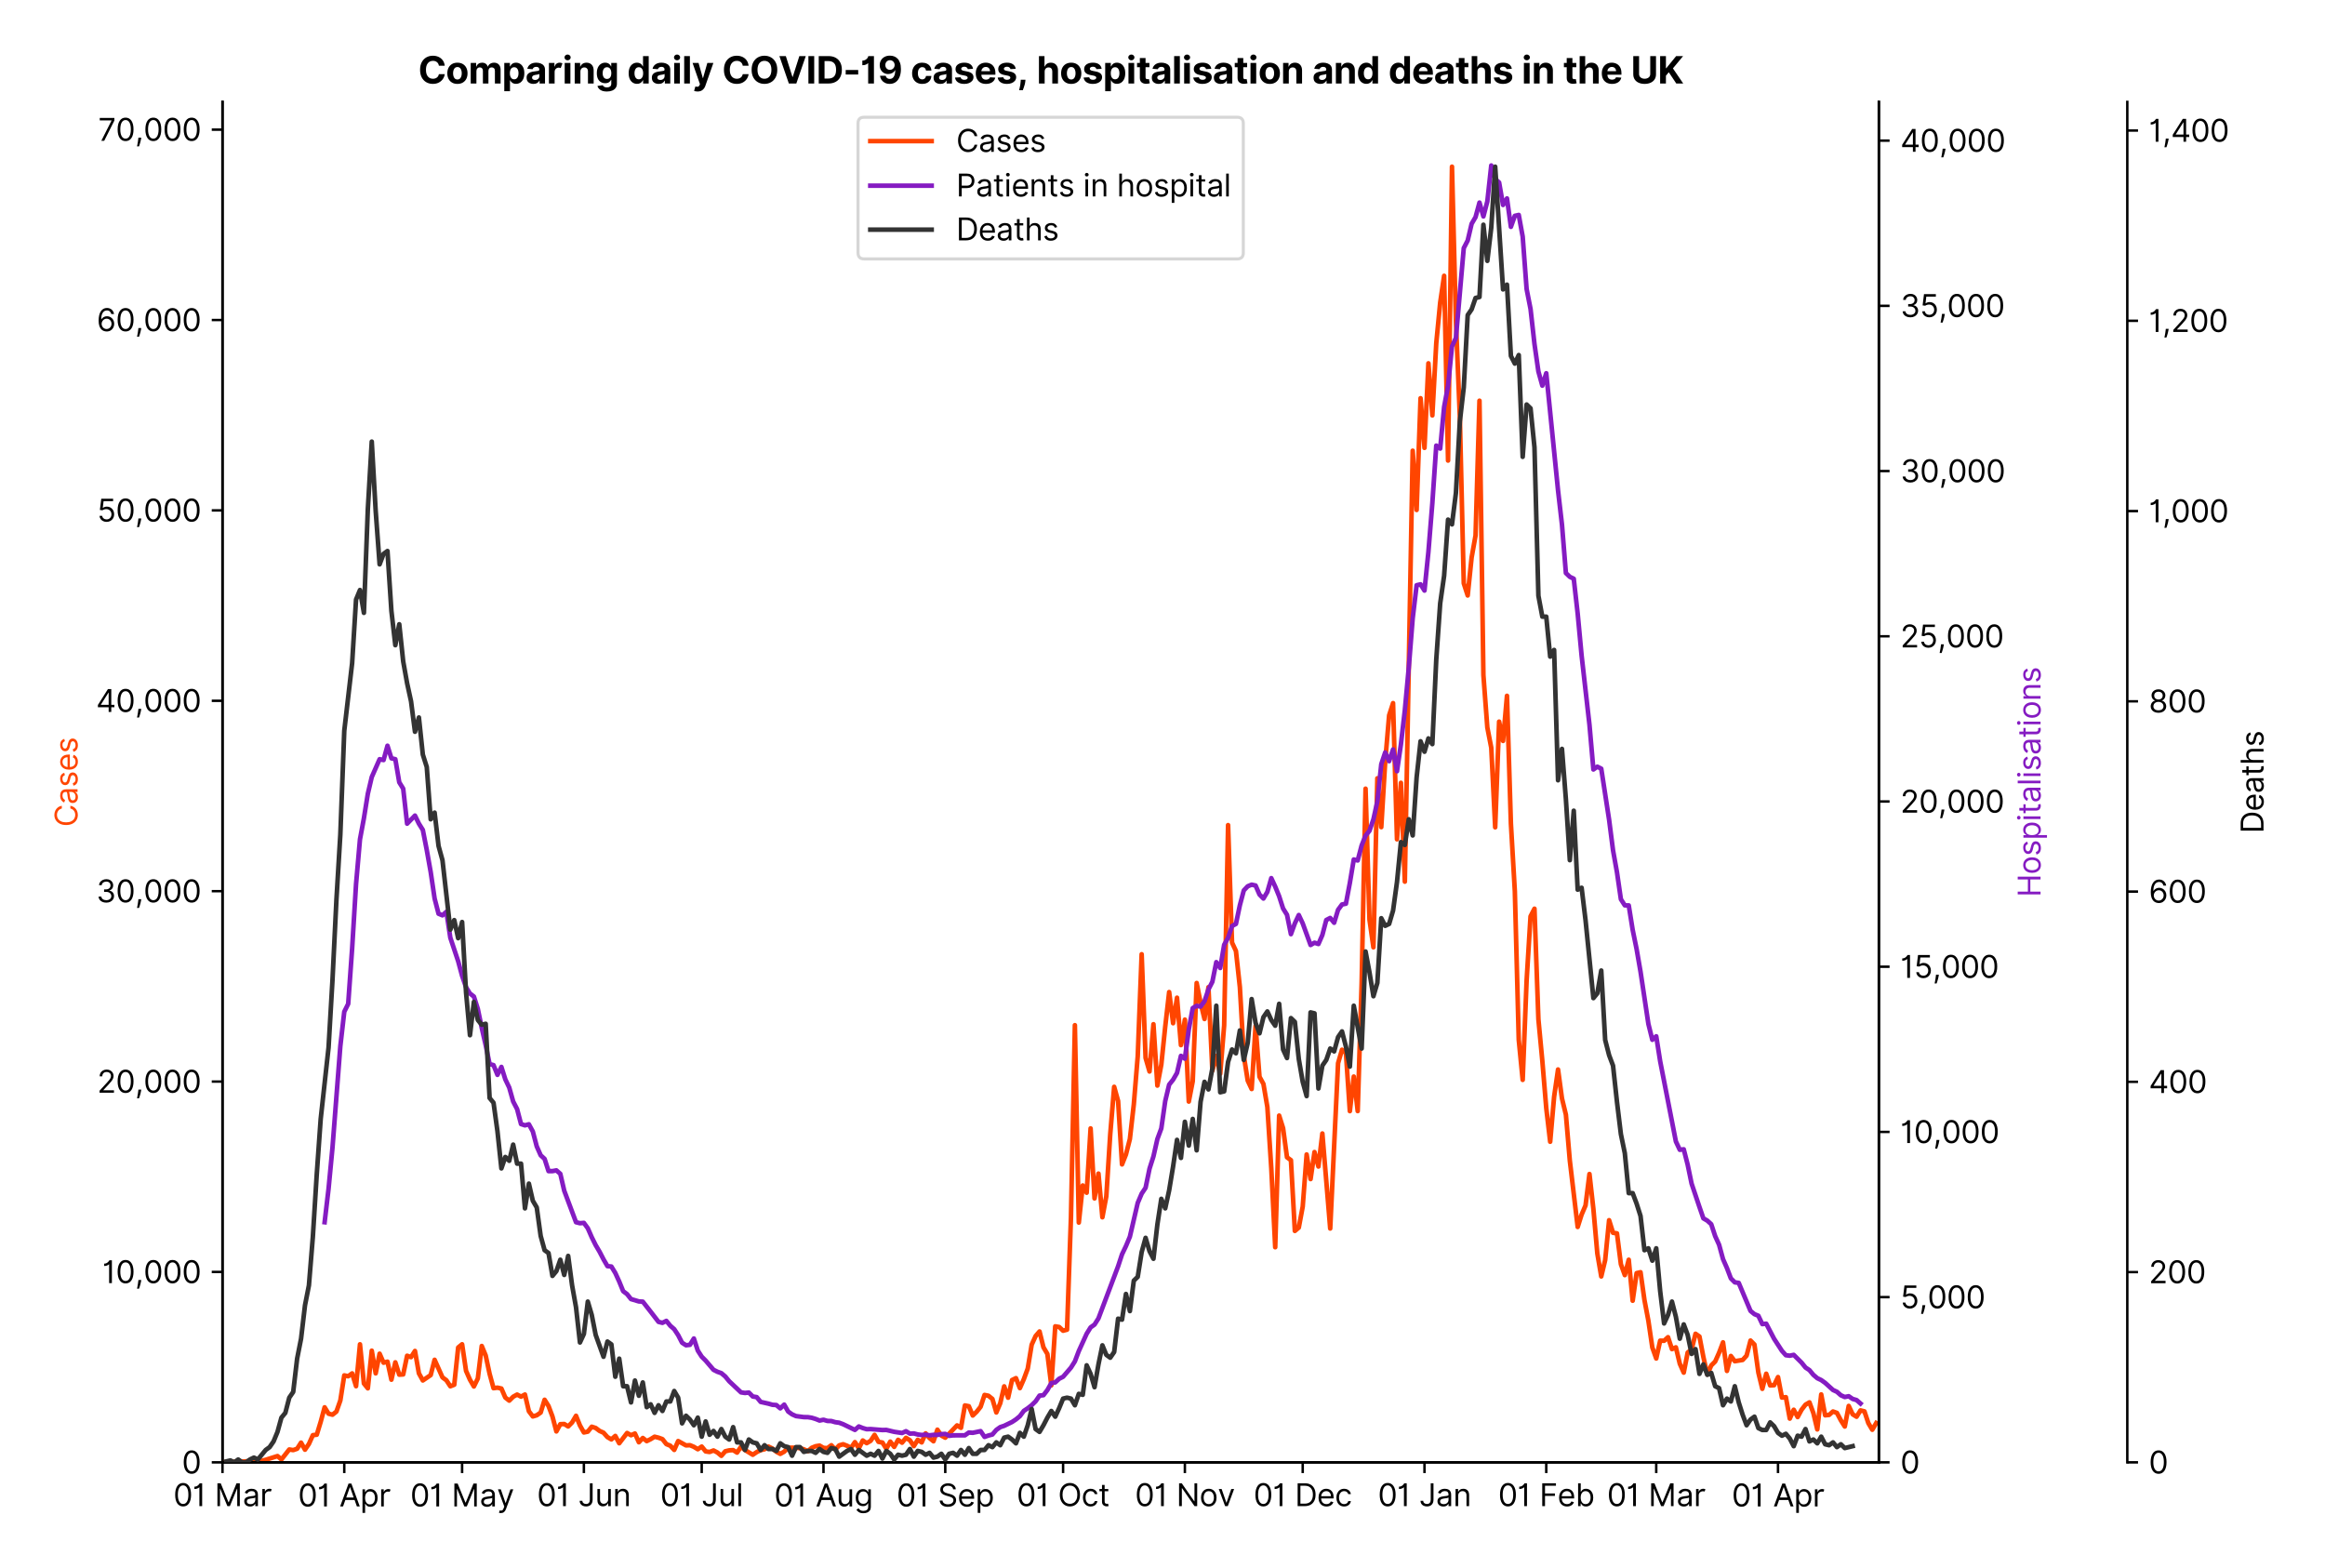 <?xml version="1.0" encoding="utf-8" standalone="no"?>
<!DOCTYPE svg PUBLIC "-//W3C//DTD SVG 1.1//EN"
  "http://www.w3.org/Graphics/SVG/1.1/DTD/svg11.dtd">
<svg version="1.1" viewBox="0 0 757.992 511.276" xmlns="http://www.w3.org/2000/svg" xmlns:xlink="http://www.w3.org/1999/xlink">
 <defs>
  <style type="text/css">*{stroke-linecap:butt;stroke-linejoin:round;}</style>
 </defs>
 <g id="figure_1">
  <g id="patch_1">
   <path d="M 0 511.276 
L 757.992 511.276 
L 757.992 0 
L 0 0 
z
" style="fill:#ffffff;"/>
  </g>
  <g id="axes_1">
   <g id="patch_2">
    <path d="M 72.537 476.745 
L 612.538 476.745 
L 612.538 33.225 
L 72.537 33.225 
z
" style="fill:#ffffff;"/>
   </g>
   <g id="matplotlib.axis_1">
    <g id="xtick_1">
     <g id="line2d_1">
      <defs>
       <path d="M 0 0 
L 0 3.5 
" id="m9597f095b4" style="stroke:#000000;stroke-width:0.8;"/>
      </defs>
      <g>
       <use style="stroke:#000000;stroke-width:0.8;" x="72.537" xlink:href="#m9597f095b4" y="476.745"/>
      </g>
     </g>
     <g id="text_1">
      <!-- 01 Mar -->
      <g transform="translate(56.501 491.018)scale(0.1 -0.1)">
       <defs>
        <path d="M 2000 -64 
Q 1230 -64 806 561 
Q 382 1186 382 2327 
Q 382 3459 809 4088 
Q 1236 4718 2000 4718 
Q 2764 4718 3191 4088 
Q 3618 3459 3618 2327 
Q 3618 1186 3194 561 
Q 2771 -64 2000 -64 
z
M 2000 436 
Q 2509 436 2791 927 
Q 3073 1418 3073 2327 
Q 3073 3234 2789 3730 
Q 2505 4227 2000 4227 
Q 1496 4227 1211 3730 
Q 927 3234 927 2327 
Q 927 1418 1210 927 
Q 1493 436 2000 436 
z
" id="Inter-Regular-30" transform="scale(0.016)"/>
        <path d="M 1973 4655 
L 1973 0 
L 1409 0 
L 1409 3836 
L 1373 3836 
Q 1341 3773 1209 3692 
Q 1077 3611 868 3551 
Q 659 3491 391 3491 
L 391 3964 
Q 661 3964 859 4061 
Q 1057 4159 1190 4291 
Q 1323 4423 1392 4529 
Q 1461 4636 1473 4655 
L 1973 4655 
z
" id="Inter-Regular-31" transform="scale(0.016)"/>
        <path id="Inter-Regular-20" transform="scale(0.016)"/>
        <path d="M 564 4655 
L 1236 4655 
L 2818 791 
L 2873 791 
L 4455 4655 
L 5127 4655 
L 5127 0 
L 4600 0 
L 4600 3536 
L 4555 3536 
L 3100 0 
L 2591 0 
L 1136 3536 
L 1091 3536 
L 1091 0 
L 564 0 
L 564 4655 
z
" id="Inter-Regular-4d" transform="scale(0.016)"/>
        <path d="M 1518 -82 
Q 1186 -82 916 44 
Q 646 170 486 410 
Q 327 650 327 991 
Q 327 1291 445 1478 
Q 564 1666 761 1773 
Q 959 1880 1199 1933 
Q 1439 1986 1682 2018 
Q 2000 2059 2199 2080 
Q 2398 2102 2490 2154 
Q 2582 2207 2582 2336 
L 2582 2355 
Q 2582 2691 2399 2877 
Q 2216 3064 1846 3064 
Q 1461 3064 1243 2895 
Q 1025 2727 936 2536 
L 427 2718 
Q 564 3036 792 3214 
Q 1021 3393 1292 3464 
Q 1564 3536 1827 3536 
Q 1996 3536 2215 3496 
Q 2434 3457 2640 3334 
Q 2846 3211 2982 2963 
Q 3118 2716 3118 2300 
L 3118 0 
L 2582 0 
L 2582 473 
L 2555 473 
Q 2500 359 2373 229 
Q 2246 100 2034 9 
Q 1823 -82 1518 -82 
z
M 1600 400 
Q 1918 400 2137 525 
Q 2357 650 2469 847 
Q 2582 1045 2582 1264 
L 2582 1755 
Q 2548 1714 2433 1681 
Q 2318 1648 2169 1624 
Q 2021 1600 1881 1583 
Q 1741 1566 1655 1555 
Q 1446 1527 1265 1467 
Q 1084 1407 974 1287 
Q 864 1168 864 964 
Q 864 684 1072 542 
Q 1280 400 1600 400 
z
" id="Inter-Regular-61" transform="scale(0.016)"/>
        <path d="M 491 0 
L 491 3491 
L 1009 3491 
L 1009 2964 
L 1046 2964 
Q 1139 3223 1389 3384 
Q 1639 3545 1955 3545 
Q 2100 3545 2209 3511 
Q 2318 3477 2400 3418 
L 2218 2964 
Q 2161 2993 2085 3010 
Q 2009 3027 1909 3027 
Q 1527 3027 1277 2794 
Q 1027 2561 1027 2209 
L 1027 0 
L 491 0 
z
" id="Inter-Regular-72" transform="scale(0.016)"/>
       </defs>
       <use xlink:href="#Inter-Regular-30"/>
       <use x="62.5" xlink:href="#Inter-Regular-31"/>
       <use x="106.676" xlink:href="#Inter-Regular-20"/>
       <use x="134.801" xlink:href="#Inter-Regular-4d"/>
       <use x="225.994" xlink:href="#Inter-Regular-61"/>
       <use x="282.386" xlink:href="#Inter-Regular-72"/>
      </g>
     </g>
    </g>
    <g id="xtick_2">
     <g id="line2d_2">
      <g>
       <use style="stroke:#000000;stroke-width:0.8;" x="112.237" xlink:href="#m9597f095b4" y="476.745"/>
      </g>
     </g>
     <g id="text_2">
      <!-- 01 Apr -->
      <g transform="translate(97.152 491.117)scale(0.1 -0.1)">
       <defs>
        <path d="M 755 0 
L 164 0 
L 1873 4655 
L 2455 4655 
L 4164 0 
L 3573 0 
L 3105 1318 
L 1223 1318 
L 755 0 
z
M 1400 1818 
L 2927 1818 
L 2182 3918 
L 2146 3918 
L 1400 1818 
z
" id="Inter-Regular-41" transform="scale(0.016)"/>
        <path d="M 491 -1309 
L 491 3491 
L 1009 3491 
L 1009 2936 
L 1073 2936 
Q 1132 3027 1237 3169 
Q 1343 3311 1542 3423 
Q 1741 3536 2082 3536 
Q 2523 3536 2859 3315 
Q 3196 3095 3384 2690 
Q 3573 2286 3573 1736 
Q 3573 1182 3384 776 
Q 3196 370 2861 148 
Q 2527 -73 2091 -73 
Q 1755 -73 1552 39 
Q 1350 152 1241 296 
Q 1132 441 1073 536 
L 1027 536 
L 1027 -1309 
L 491 -1309 
z
M 1018 1745 
Q 1018 1152 1276 780 
Q 1534 409 2018 409 
Q 2355 409 2581 587 
Q 2807 766 2921 1069 
Q 3036 1373 3036 1745 
Q 3036 2114 2923 2410 
Q 2811 2707 2585 2881 
Q 2359 3055 2018 3055 
Q 1527 3055 1272 2693 
Q 1018 2332 1018 1745 
z
" id="Inter-Regular-70" transform="scale(0.016)"/>
       </defs>
       <use xlink:href="#Inter-Regular-30"/>
       <use x="62.5" xlink:href="#Inter-Regular-31"/>
       <use x="106.676" xlink:href="#Inter-Regular-20"/>
       <use x="134.801" xlink:href="#Inter-Regular-41"/>
       <use x="202.415" xlink:href="#Inter-Regular-70"/>
       <use x="263.352" xlink:href="#Inter-Regular-72"/>
      </g>
     </g>
    </g>
    <g id="xtick_3">
     <g id="line2d_3">
      <g>
       <use style="stroke:#000000;stroke-width:0.8;" x="150.655" xlink:href="#m9597f095b4" y="476.745"/>
      </g>
     </g>
     <g id="text_3">
      <!-- 01 May -->
      <g transform="translate(133.752 491.117)scale(0.1 -0.1)">
       <defs>
        <path d="M 818 -1355 
Q 682 -1355 575 -1333 
Q 468 -1311 427 -1291 
L 564 -818 
Q 857 -893 1053 -814 
Q 1250 -736 1391 -345 
L 1509 -18 
L 218 3491 
L 800 3491 
L 1764 709 
L 1800 709 
L 2764 3491 
L 3346 3491 
L 1846 -564 
Q 1550 -1355 818 -1355 
z
" id="Inter-Regular-79" transform="scale(0.016)"/>
       </defs>
       <use xlink:href="#Inter-Regular-30"/>
       <use x="62.5" xlink:href="#Inter-Regular-31"/>
       <use x="106.676" xlink:href="#Inter-Regular-20"/>
       <use x="134.801" xlink:href="#Inter-Regular-4d"/>
       <use x="225.994" xlink:href="#Inter-Regular-61"/>
       <use x="282.386" xlink:href="#Inter-Regular-79"/>
      </g>
     </g>
    </g>
    <g id="xtick_4">
     <g id="line2d_4">
      <g>
       <use style="stroke:#000000;stroke-width:0.8;" x="190.355" xlink:href="#m9597f095b4" y="476.745"/>
      </g>
     </g>
     <g id="text_4">
      <!-- 01 Jun -->
      <g transform="translate(175.07 491.018)scale(0.1 -0.1)">
       <defs>
        <path d="M 2346 4655 
L 2909 4655 
L 2909 1327 
Q 2909 657 2549 296 
Q 2189 -64 1582 -64 
Q 1200 -64 902 76 
Q 605 216 434 475 
Q 264 734 264 1091 
L 818 1091 
Q 818 795 1034 615 
Q 1250 436 1582 436 
Q 1948 436 2147 664 
Q 2346 893 2346 1327 
L 2346 4655 
z
" id="Inter-Regular-4a" transform="scale(0.016)"/>
        <path d="M 2691 1427 
L 2691 3491 
L 3227 3491 
L 3227 0 
L 2691 0 
L 2691 591 
L 2655 591 
Q 2532 325 2273 140 
Q 2014 -45 1618 -45 
Q 1127 -45 809 280 
Q 491 605 491 1273 
L 491 3491 
L 1027 3491 
L 1027 1309 
Q 1027 927 1242 700 
Q 1457 473 1791 473 
Q 1991 473 2199 575 
Q 2407 677 2549 888 
Q 2691 1100 2691 1427 
z
" id="Inter-Regular-75" transform="scale(0.016)"/>
        <path d="M 1027 2100 
L 1027 0 
L 491 0 
L 491 3491 
L 1009 3491 
L 1009 2945 
L 1055 2945 
Q 1177 3211 1427 3373 
Q 1677 3536 2073 3536 
Q 2602 3536 2928 3211 
Q 3255 2886 3255 2218 
L 3255 0 
L 2718 0 
L 2718 2182 
Q 2718 2593 2504 2824 
Q 2291 3055 1918 3055 
Q 1534 3055 1280 2806 
Q 1027 2557 1027 2100 
z
" id="Inter-Regular-6e" transform="scale(0.016)"/>
       </defs>
       <use xlink:href="#Inter-Regular-30"/>
       <use x="62.5" xlink:href="#Inter-Regular-31"/>
       <use x="106.676" xlink:href="#Inter-Regular-20"/>
       <use x="134.801" xlink:href="#Inter-Regular-4a"/>
       <use x="189.063" xlink:href="#Inter-Regular-75"/>
       <use x="247.159" xlink:href="#Inter-Regular-6e"/>
      </g>
     </g>
    </g>
    <g id="xtick_5">
     <g id="line2d_5">
      <g>
       <use style="stroke:#000000;stroke-width:0.8;" x="228.773" xlink:href="#m9597f095b4" y="476.745"/>
      </g>
     </g>
     <g id="text_5">
      <!-- 01 Jul -->
      <g transform="translate(215.23 491.018)scale(0.1 -0.1)">
       <defs>
        <path d="M 1027 4655 
L 1027 0 
L 491 0 
L 491 4655 
L 1027 4655 
z
" id="Inter-Regular-6c" transform="scale(0.016)"/>
       </defs>
       <use xlink:href="#Inter-Regular-30"/>
       <use x="62.5" xlink:href="#Inter-Regular-31"/>
       <use x="106.676" xlink:href="#Inter-Regular-20"/>
       <use x="134.801" xlink:href="#Inter-Regular-4a"/>
       <use x="189.063" xlink:href="#Inter-Regular-75"/>
       <use x="247.159" xlink:href="#Inter-Regular-6c"/>
      </g>
     </g>
    </g>
    <g id="xtick_6">
     <g id="line2d_6">
      <g>
       <use style="stroke:#000000;stroke-width:0.8;" x="268.473" xlink:href="#m9597f095b4" y="476.745"/>
      </g>
     </g>
     <g id="text_6">
      <!-- 01 Aug -->
      <g transform="translate(252.401 491.117)scale(0.1 -0.1)">
       <defs>
        <path d="M 1900 -1382 
Q 1316 -1382 976 -1169 
Q 636 -957 473 -682 
L 900 -382 
Q 973 -477 1084 -601 
Q 1196 -725 1390 -817 
Q 1584 -909 1900 -909 
Q 2323 -909 2598 -704 
Q 2873 -500 2873 -64 
L 2873 645 
L 2827 645 
Q 2768 550 2660 410 
Q 2552 270 2351 162 
Q 2150 55 1809 55 
Q 1386 55 1051 255 
Q 716 455 521 836 
Q 327 1218 327 1764 
Q 327 2300 516 2699 
Q 705 3098 1041 3317 
Q 1377 3536 1818 3536 
Q 2159 3536 2360 3423 
Q 2561 3311 2669 3169 
Q 2777 3027 2836 2936 
L 2891 2936 
L 2891 3491 
L 3409 3491 
L 3409 -100 
Q 3409 -550 3205 -833 
Q 3002 -1116 2660 -1249 
Q 2318 -1382 1900 -1382 
z
M 1882 536 
Q 2366 536 2624 864 
Q 2882 1193 2882 1773 
Q 2882 2339 2627 2697 
Q 2373 3055 1882 3055 
Q 1541 3055 1315 2882 
Q 1089 2709 976 2418 
Q 864 2127 864 1773 
Q 864 1227 1120 881 
Q 1377 536 1882 536 
z
" id="Inter-Regular-67" transform="scale(0.016)"/>
       </defs>
       <use xlink:href="#Inter-Regular-30"/>
       <use x="62.5" xlink:href="#Inter-Regular-31"/>
       <use x="106.676" xlink:href="#Inter-Regular-20"/>
       <use x="134.801" xlink:href="#Inter-Regular-41"/>
       <use x="202.415" xlink:href="#Inter-Regular-75"/>
       <use x="260.511" xlink:href="#Inter-Regular-67"/>
      </g>
     </g>
    </g>
    <g id="xtick_7">
     <g id="line2d_7">
      <g>
       <use style="stroke:#000000;stroke-width:0.8;" x="308.172" xlink:href="#m9597f095b4" y="476.745"/>
      </g>
     </g>
     <g id="text_7">
      <!-- 01 Sep -->
      <g transform="translate(292.284 491.117)scale(0.1 -0.1)">
       <defs>
        <path d="M 3109 3491 
Q 3068 3836 2777 4027 
Q 2486 4218 2064 4218 
Q 1600 4218 1318 3999 
Q 1036 3780 1036 3445 
Q 1036 3195 1189 3042 
Q 1343 2889 1553 2803 
Q 1764 2718 1936 2673 
L 2409 2545 
Q 2591 2498 2815 2414 
Q 3039 2330 3244 2185 
Q 3450 2041 3584 1816 
Q 3718 1591 3718 1264 
Q 3718 886 3521 581 
Q 3325 277 2949 97 
Q 2573 -82 2036 -82 
Q 1286 -82 845 272 
Q 405 627 364 1200 
L 946 1200 
Q 968 936 1124 764 
Q 1280 593 1519 510 
Q 1759 427 2036 427 
Q 2359 427 2616 533 
Q 2873 639 3023 828 
Q 3173 1018 3173 1273 
Q 3173 1505 3043 1650 
Q 2914 1795 2702 1886 
Q 2491 1977 2246 2045 
L 1673 2209 
Q 1127 2366 809 2657 
Q 491 2948 491 3418 
Q 491 3809 703 4101 
Q 916 4393 1276 4555 
Q 1636 4718 2082 4718 
Q 2532 4718 2882 4558 
Q 3232 4398 3437 4120 
Q 3643 3843 3655 3491 
L 3109 3491 
z
" id="Inter-Regular-53" transform="scale(0.016)"/>
        <path d="M 1955 -73 
Q 1450 -73 1085 151 
Q 721 375 524 778 
Q 327 1182 327 1718 
Q 327 2255 524 2665 
Q 721 3075 1074 3305 
Q 1427 3536 1900 3536 
Q 2173 3536 2439 3445 
Q 2705 3355 2923 3151 
Q 3141 2948 3270 2614 
Q 3400 2280 3400 1791 
L 3400 1564 
L 866 1564 
Q 884 1005 1183 707 
Q 1482 409 1955 409 
Q 2271 409 2498 545 
Q 2725 682 2827 955 
L 3346 809 
Q 3223 414 2854 170 
Q 2486 -73 1955 -73 
z
M 866 2027 
L 2855 2027 
Q 2855 2470 2595 2762 
Q 2336 3055 1900 3055 
Q 1593 3055 1368 2911 
Q 1143 2768 1013 2533 
Q 884 2298 866 2027 
z
" id="Inter-Regular-65" transform="scale(0.016)"/>
       </defs>
       <use xlink:href="#Inter-Regular-30"/>
       <use x="62.5" xlink:href="#Inter-Regular-31"/>
       <use x="106.676" xlink:href="#Inter-Regular-20"/>
       <use x="134.801" xlink:href="#Inter-Regular-53"/>
       <use x="198.58" xlink:href="#Inter-Regular-65"/>
       <use x="256.818" xlink:href="#Inter-Regular-70"/>
      </g>
     </g>
    </g>
    <g id="xtick_8">
     <g id="line2d_8">
      <g>
       <use style="stroke:#000000;stroke-width:0.8;" x="346.59" xlink:href="#m9597f095b4" y="476.745"/>
      </g>
     </g>
     <g id="text_8">
      <!-- 01 Oct -->
      <g transform="translate(331.434 491.018)scale(0.1 -0.1)">
       <defs>
        <path d="M 4491 2327 
Q 4491 1591 4225 1054 
Q 3959 518 3495 227 
Q 3032 -64 2436 -64 
Q 1841 -64 1377 227 
Q 914 518 648 1054 
Q 382 1591 382 2327 
Q 382 3064 648 3600 
Q 914 4136 1377 4427 
Q 1841 4718 2436 4718 
Q 3032 4718 3495 4427 
Q 3959 4136 4225 3600 
Q 4491 3064 4491 2327 
z
M 3946 2327 
Q 3946 2932 3744 3348 
Q 3543 3764 3201 3977 
Q 2859 4191 2436 4191 
Q 2014 4191 1672 3977 
Q 1330 3764 1128 3348 
Q 927 2932 927 2327 
Q 927 1723 1128 1307 
Q 1330 891 1672 677 
Q 2014 464 2436 464 
Q 2859 464 3201 677 
Q 3543 891 3744 1307 
Q 3946 1723 3946 2327 
z
" id="Inter-Regular-4f" transform="scale(0.016)"/>
        <path d="M 1909 -73 
Q 1418 -73 1063 159 
Q 709 391 518 798 
Q 327 1205 327 1727 
Q 327 2259 524 2667 
Q 721 3075 1074 3305 
Q 1427 3536 1900 3536 
Q 2268 3536 2563 3400 
Q 2859 3264 3047 3018 
Q 3236 2773 3282 2445 
L 2746 2445 
Q 2684 2684 2474 2869 
Q 2264 3055 1909 3055 
Q 1439 3055 1151 2697 
Q 864 2339 864 1745 
Q 864 1139 1148 774 
Q 1432 409 1909 409 
Q 2223 409 2447 570 
Q 2671 732 2746 1018 
L 3282 1018 
Q 3236 709 3058 462 
Q 2880 216 2588 71 
Q 2296 -73 1909 -73 
z
" id="Inter-Regular-63" transform="scale(0.016)"/>
        <path d="M 2009 3491 
L 2009 3036 
L 1264 3036 
L 1264 1000 
Q 1264 773 1331 660 
Q 1398 548 1503 510 
Q 1609 473 1727 473 
Q 1816 473 1873 483 
Q 1930 493 1964 500 
L 2073 18 
Q 2018 -2 1920 -23 
Q 1823 -45 1673 -45 
Q 1446 -45 1228 52 
Q 1011 150 869 350 
Q 727 550 727 855 
L 727 3036 
L 200 3036 
L 200 3491 
L 727 3491 
L 727 4327 
L 1264 4327 
L 1264 3491 
L 2009 3491 
z
" id="Inter-Regular-74" transform="scale(0.016)"/>
       </defs>
       <use xlink:href="#Inter-Regular-30"/>
       <use x="62.5" xlink:href="#Inter-Regular-31"/>
       <use x="106.676" xlink:href="#Inter-Regular-20"/>
       <use x="134.801" xlink:href="#Inter-Regular-4f"/>
       <use x="210.938" xlink:href="#Inter-Regular-63"/>
       <use x="266.761" xlink:href="#Inter-Regular-74"/>
      </g>
     </g>
    </g>
    <g id="xtick_9">
     <g id="line2d_9">
      <g>
       <use style="stroke:#000000;stroke-width:0.8;" x="386.29" xlink:href="#m9597f095b4" y="476.745"/>
      </g>
     </g>
     <g id="text_9">
      <!-- 01 Nov -->
      <g transform="translate(370.019 491.018)scale(0.1 -0.1)">
       <defs>
        <path d="M 4255 4655 
L 4255 0 
L 3709 0 
L 1173 3655 
L 1127 3655 
L 1127 0 
L 564 0 
L 564 4655 
L 1109 4655 
L 3655 991 
L 3700 991 
L 3700 4655 
L 4255 4655 
z
" id="Inter-Regular-4e" transform="scale(0.016)"/>
        <path d="M 1909 -73 
Q 1436 -73 1080 152 
Q 725 377 526 781 
Q 327 1186 327 1727 
Q 327 2273 526 2679 
Q 725 3086 1080 3311 
Q 1436 3536 1909 3536 
Q 2382 3536 2737 3311 
Q 3093 3086 3292 2679 
Q 3491 2273 3491 1727 
Q 3491 1186 3292 781 
Q 3093 377 2737 152 
Q 2382 -73 1909 -73 
z
M 1909 409 
Q 2268 409 2500 593 
Q 2732 777 2843 1077 
Q 2955 1377 2955 1727 
Q 2955 2077 2843 2379 
Q 2732 2682 2500 2868 
Q 2268 3055 1909 3055 
Q 1550 3055 1318 2868 
Q 1086 2682 975 2379 
Q 864 2077 864 1727 
Q 864 1377 975 1077 
Q 1086 777 1318 593 
Q 1550 409 1909 409 
z
" id="Inter-Regular-6f" transform="scale(0.016)"/>
        <path d="M 3346 3491 
L 2055 0 
L 1509 0 
L 218 3491 
L 800 3491 
L 1764 709 
L 1800 709 
L 2764 3491 
L 3346 3491 
z
" id="Inter-Regular-76" transform="scale(0.016)"/>
       </defs>
       <use xlink:href="#Inter-Regular-30"/>
       <use x="62.5" xlink:href="#Inter-Regular-31"/>
       <use x="106.676" xlink:href="#Inter-Regular-20"/>
       <use x="134.801" xlink:href="#Inter-Regular-4e"/>
       <use x="210.085" xlink:href="#Inter-Regular-6f"/>
       <use x="269.744" xlink:href="#Inter-Regular-76"/>
      </g>
     </g>
    </g>
    <g id="xtick_10">
     <g id="line2d_10">
      <g>
       <use style="stroke:#000000;stroke-width:0.8;" x="424.708" xlink:href="#m9597f095b4" y="476.745"/>
      </g>
     </g>
     <g id="text_10">
      <!-- 01 Dec -->
      <g transform="translate(408.672 491.018)scale(0.1 -0.1)">
       <defs>
        <path d="M 2000 0 
L 564 0 
L 564 4655 
L 2064 4655 
Q 2741 4655 3223 4376 
Q 3705 4098 3961 3578 
Q 4218 3059 4218 2336 
Q 4218 1609 3959 1085 
Q 3700 561 3204 280 
Q 2709 0 2000 0 
z
M 1127 500 
L 1964 500 
Q 2830 500 3251 992 
Q 3673 1484 3673 2336 
Q 3673 3182 3259 3668 
Q 2846 4155 2027 4155 
L 1127 4155 
L 1127 500 
z
" id="Inter-Regular-44" transform="scale(0.016)"/>
       </defs>
       <use xlink:href="#Inter-Regular-30"/>
       <use x="62.5" xlink:href="#Inter-Regular-31"/>
       <use x="106.676" xlink:href="#Inter-Regular-20"/>
       <use x="134.801" xlink:href="#Inter-Regular-44"/>
       <use x="206.676" xlink:href="#Inter-Regular-65"/>
       <use x="264.915" xlink:href="#Inter-Regular-63"/>
      </g>
     </g>
    </g>
    <g id="xtick_11">
     <g id="line2d_11">
      <g>
       <use style="stroke:#000000;stroke-width:0.8;" x="464.408" xlink:href="#m9597f095b4" y="476.745"/>
      </g>
     </g>
     <g id="text_11">
      <!-- 01 Jan -->
      <g transform="translate(449.208 491.018)scale(0.1 -0.1)">
       <use xlink:href="#Inter-Regular-30"/>
       <use x="62.5" xlink:href="#Inter-Regular-31"/>
       <use x="106.676" xlink:href="#Inter-Regular-20"/>
       <use x="134.801" xlink:href="#Inter-Regular-4a"/>
       <use x="189.063" xlink:href="#Inter-Regular-61"/>
       <use x="245.455" xlink:href="#Inter-Regular-6e"/>
      </g>
     </g>
    </g>
    <g id="xtick_12">
     <g id="line2d_12">
      <g>
       <use style="stroke:#000000;stroke-width:0.8;" x="504.107" xlink:href="#m9597f095b4" y="476.745"/>
      </g>
     </g>
     <g id="text_12">
      <!-- 01 Feb -->
      <g transform="translate(488.418 491.018)scale(0.1 -0.1)">
       <defs>
        <path d="M 564 0 
L 564 4655 
L 3355 4655 
L 3355 4155 
L 1127 4155 
L 1127 2582 
L 3146 2582 
L 3146 2082 
L 1127 2082 
L 1127 0 
L 564 0 
z
" id="Inter-Regular-46" transform="scale(0.016)"/>
        <path d="M 564 0 
L 564 4655 
L 1100 4655 
L 1100 2936 
L 1146 2936 
Q 1205 3027 1310 3169 
Q 1416 3311 1615 3423 
Q 1814 3536 2155 3536 
Q 2596 3536 2932 3315 
Q 3268 3095 3457 2690 
Q 3646 2286 3646 1736 
Q 3646 1182 3457 776 
Q 3268 370 2934 148 
Q 2600 -73 2164 -73 
Q 1827 -73 1625 39 
Q 1423 152 1314 296 
Q 1205 441 1146 536 
L 1082 536 
L 1082 0 
L 564 0 
z
M 1091 1745 
Q 1091 1152 1349 780 
Q 1607 409 2091 409 
Q 2427 409 2653 587 
Q 2880 766 2994 1069 
Q 3109 1373 3109 1745 
Q 3109 2114 2996 2410 
Q 2884 2707 2658 2881 
Q 2432 3055 2091 3055 
Q 1600 3055 1345 2693 
Q 1091 2332 1091 1745 
z
" id="Inter-Regular-62" transform="scale(0.016)"/>
       </defs>
       <use xlink:href="#Inter-Regular-30"/>
       <use x="62.5" xlink:href="#Inter-Regular-31"/>
       <use x="106.676" xlink:href="#Inter-Regular-20"/>
       <use x="134.801" xlink:href="#Inter-Regular-46"/>
       <use x="193.466" xlink:href="#Inter-Regular-65"/>
       <use x="251.705" xlink:href="#Inter-Regular-62"/>
      </g>
     </g>
    </g>
    <g id="xtick_13">
     <g id="line2d_13">
      <g>
       <use style="stroke:#000000;stroke-width:0.8;" x="539.964" xlink:href="#m9597f095b4" y="476.745"/>
      </g>
     </g>
     <g id="text_13">
      <!-- 01 Mar -->
      <g transform="translate(523.927 491.018)scale(0.1 -0.1)">
       <use xlink:href="#Inter-Regular-30"/>
       <use x="62.5" xlink:href="#Inter-Regular-31"/>
       <use x="106.676" xlink:href="#Inter-Regular-20"/>
       <use x="134.801" xlink:href="#Inter-Regular-4d"/>
       <use x="225.994" xlink:href="#Inter-Regular-61"/>
       <use x="282.386" xlink:href="#Inter-Regular-72"/>
      </g>
     </g>
    </g>
    <g id="xtick_14">
     <g id="line2d_14">
      <g>
       <use style="stroke:#000000;stroke-width:0.8;" x="579.663" xlink:href="#m9597f095b4" y="476.745"/>
      </g>
     </g>
     <g id="text_14">
      <!-- 01 Apr -->
      <g transform="translate(564.578 491.117)scale(0.1 -0.1)">
       <use xlink:href="#Inter-Regular-30"/>
       <use x="62.5" xlink:href="#Inter-Regular-31"/>
       <use x="106.676" xlink:href="#Inter-Regular-20"/>
       <use x="134.801" xlink:href="#Inter-Regular-41"/>
       <use x="202.415" xlink:href="#Inter-Regular-70"/>
       <use x="263.352" xlink:href="#Inter-Regular-72"/>
      </g>
     </g>
    </g>
   </g>
   <g id="matplotlib.axis_2">
    <g id="ytick_1">
     <g id="line2d_15">
      <defs>
       <path d="M 0 0 
L -3.5 0 
" id="m51494e0c43" style="stroke:#000000;stroke-width:0.8;"/>
      </defs>
      <g>
       <use style="stroke:#000000;stroke-width:0.8;" x="72.537" xlink:href="#m51494e0c43" y="476.745"/>
      </g>
     </g>
     <g id="text_15">
      <!-- 0 -->
      <g transform="translate(59.288 480.382)scale(0.1 -0.1)">
       <use xlink:href="#Inter-Regular-30"/>
      </g>
     </g>
    </g>
    <g id="ytick_2">
     <g id="line2d_16">
      <g>
       <use style="stroke:#000000;stroke-width:0.8;" x="72.537" xlink:href="#m51494e0c43" y="414.676"/>
      </g>
     </g>
     <g id="text_16">
      <!-- 10,000 -->
      <g transform="translate(33.322 418.312)scale(0.1 -0.1)">
       <defs>
        <path d="M 1291 636 
L 1255 391 
Q 1216 132 1137 -163 
Q 1059 -459 975 -720 
Q 891 -982 836 -1136 
L 427 -1136 
Q 457 -991 504 -752 
Q 552 -514 601 -219 
Q 650 75 682 382 
L 709 636 
L 1291 636 
z
" id="Inter-Regular-2c" transform="scale(0.016)"/>
       </defs>
       <use xlink:href="#Inter-Regular-31"/>
       <use x="44.176" xlink:href="#Inter-Regular-30"/>
       <use x="106.676" xlink:href="#Inter-Regular-2c"/>
       <use x="134.659" xlink:href="#Inter-Regular-30"/>
       <use x="197.159" xlink:href="#Inter-Regular-30"/>
       <use x="259.659" xlink:href="#Inter-Regular-30"/>
      </g>
     </g>
    </g>
    <g id="ytick_3">
     <g id="line2d_17">
      <g>
       <use style="stroke:#000000;stroke-width:0.8;" x="72.537" xlink:href="#m51494e0c43" y="352.606"/>
      </g>
     </g>
     <g id="text_17">
      <!-- 20,000 -->
      <g transform="translate(31.688 356.243)scale(0.1 -0.1)">
       <defs>
        <path d="M 482 0 
L 482 409 
L 2018 2091 
Q 2289 2386 2464 2605 
Q 2639 2825 2724 3019 
Q 2809 3214 2809 3427 
Q 2809 3795 2553 4011 
Q 2298 4227 1918 4227 
Q 1514 4227 1275 3985 
Q 1036 3743 1036 3345 
L 500 3345 
Q 500 3755 688 4064 
Q 877 4373 1203 4545 
Q 1530 4718 1936 4718 
Q 2346 4718 2661 4545 
Q 2977 4373 3156 4079 
Q 3336 3786 3336 3427 
Q 3336 3170 3244 2926 
Q 3152 2682 2926 2383 
Q 2700 2084 2300 1655 
L 1255 536 
L 1255 500 
L 3418 500 
L 3418 0 
L 482 0 
z
" id="Inter-Regular-32" transform="scale(0.016)"/>
       </defs>
       <use xlink:href="#Inter-Regular-32"/>
       <use x="60.511" xlink:href="#Inter-Regular-30"/>
       <use x="123.011" xlink:href="#Inter-Regular-2c"/>
       <use x="150.994" xlink:href="#Inter-Regular-30"/>
       <use x="213.494" xlink:href="#Inter-Regular-30"/>
       <use x="275.994" xlink:href="#Inter-Regular-30"/>
      </g>
     </g>
    </g>
    <g id="ytick_4">
     <g id="line2d_18">
      <g>
       <use style="stroke:#000000;stroke-width:0.8;" x="72.537" xlink:href="#m51494e0c43" y="290.537"/>
      </g>
     </g>
     <g id="text_18">
      <!-- 30,000 -->
      <g transform="translate(31.375 294.174)scale(0.1 -0.1)">
       <defs>
        <path d="M 2055 -64 
Q 1605 -64 1253 90 
Q 902 245 696 521 
Q 491 798 473 1164 
L 1046 1164 
Q 1071 827 1356 631 
Q 1641 436 2046 436 
Q 2493 436 2783 664 
Q 3073 893 3073 1264 
Q 3073 1650 2787 1893 
Q 2502 2136 1973 2136 
L 1600 2136 
L 1600 2636 
L 1973 2636 
Q 2386 2636 2647 2856 
Q 2909 3077 2909 3445 
Q 2909 3798 2679 4012 
Q 2450 4227 2064 4227 
Q 1823 4227 1610 4139 
Q 1398 4052 1264 3887 
Q 1130 3723 1118 3491 
L 573 3491 
Q 586 3857 793 4133 
Q 1000 4409 1335 4563 
Q 1671 4718 2073 4718 
Q 2505 4718 2814 4544 
Q 3123 4370 3289 4086 
Q 3455 3802 3455 3473 
Q 3455 3080 3249 2802 
Q 3043 2525 2691 2418 
L 2691 2382 
Q 3132 2309 3379 2008 
Q 3627 1707 3627 1264 
Q 3627 884 3421 583 
Q 3216 282 2861 109 
Q 2507 -64 2055 -64 
z
" id="Inter-Regular-33" transform="scale(0.016)"/>
       </defs>
       <use xlink:href="#Inter-Regular-33"/>
       <use x="63.636" xlink:href="#Inter-Regular-30"/>
       <use x="126.136" xlink:href="#Inter-Regular-2c"/>
       <use x="154.119" xlink:href="#Inter-Regular-30"/>
       <use x="216.619" xlink:href="#Inter-Regular-30"/>
       <use x="279.119" xlink:href="#Inter-Regular-30"/>
      </g>
     </g>
    </g>
    <g id="ytick_5">
     <g id="line2d_19">
      <g>
       <use style="stroke:#000000;stroke-width:0.8;" x="72.537" xlink:href="#m51494e0c43" y="228.468"/>
      </g>
     </g>
     <g id="text_19">
      <!-- 40,000 -->
      <g transform="translate(31.319 232.105)scale(0.1 -0.1)">
       <defs>
        <path d="M 373 955 
L 373 1418 
L 2418 4655 
L 3100 4655 
L 3100 1455 
L 3736 1455 
L 3736 955 
L 3100 955 
L 3100 0 
L 2564 0 
L 2564 955 
L 373 955 
z
M 2564 1455 
L 2564 3936 
L 2527 3936 
L 982 1491 
L 982 1455 
L 2564 1455 
z
" id="Inter-Regular-34" transform="scale(0.016)"/>
       </defs>
       <use xlink:href="#Inter-Regular-34"/>
       <use x="64.205" xlink:href="#Inter-Regular-30"/>
       <use x="126.705" xlink:href="#Inter-Regular-2c"/>
       <use x="154.688" xlink:href="#Inter-Regular-30"/>
       <use x="217.188" xlink:href="#Inter-Regular-30"/>
       <use x="279.688" xlink:href="#Inter-Regular-30"/>
      </g>
     </g>
    </g>
    <g id="ytick_6">
     <g id="line2d_20">
      <g>
       <use style="stroke:#000000;stroke-width:0.8;" x="72.537" xlink:href="#m51494e0c43" y="166.399"/>
      </g>
     </g>
     <g id="text_20">
      <!-- 50,000 -->
      <g transform="translate(31.659 170.035)scale(0.1 -0.1)">
       <defs>
        <path d="M 1936 -64 
Q 1536 -64 1216 95 
Q 896 255 702 532 
Q 509 809 491 1164 
L 1036 1164 
Q 1068 848 1324 642 
Q 1580 436 1936 436 
Q 2223 436 2447 570 
Q 2671 705 2799 940 
Q 2927 1175 2927 1473 
Q 2927 1777 2794 2017 
Q 2661 2257 2429 2395 
Q 2198 2534 1900 2536 
Q 1686 2539 1461 2472 
Q 1236 2405 1091 2300 
L 564 2364 
L 846 4655 
L 3264 4655 
L 3264 4155 
L 1318 4155 
L 1155 2782 
L 1182 2782 
Q 1325 2895 1541 2970 
Q 1757 3045 1991 3045 
Q 2418 3045 2753 2842 
Q 3089 2639 3281 2286 
Q 3473 1934 3473 1482 
Q 3473 1036 3274 687 
Q 3075 339 2727 137 
Q 2380 -64 1936 -64 
z
" id="Inter-Regular-35" transform="scale(0.016)"/>
       </defs>
       <use xlink:href="#Inter-Regular-35"/>
       <use x="60.795" xlink:href="#Inter-Regular-30"/>
       <use x="123.295" xlink:href="#Inter-Regular-2c"/>
       <use x="151.278" xlink:href="#Inter-Regular-30"/>
       <use x="213.778" xlink:href="#Inter-Regular-30"/>
       <use x="276.278" xlink:href="#Inter-Regular-30"/>
      </g>
     </g>
    </g>
    <g id="ytick_7">
     <g id="line2d_21">
      <g>
       <use style="stroke:#000000;stroke-width:0.8;" x="72.537" xlink:href="#m51494e0c43" y="104.329"/>
      </g>
     </g>
     <g id="text_21">
      <!-- 60,000 -->
      <g transform="translate(31.503 107.966)scale(0.1 -0.1)">
       <defs>
        <path d="M 2027 -64 
Q 1741 -59 1454 45 
Q 1168 150 932 399 
Q 696 648 552 1074 
Q 409 1500 409 2145 
Q 409 3386 861 4056 
Q 1314 4727 2100 4727 
Q 2686 4727 3073 4384 
Q 3461 4041 3546 3491 
L 2991 3491 
Q 2914 3811 2691 4019 
Q 2468 4227 2100 4227 
Q 1559 4227 1249 3755 
Q 939 3284 936 2427 
L 973 2427 
Q 1164 2716 1461 2880 
Q 1759 3045 2118 3045 
Q 2518 3045 2850 2846 
Q 3182 2648 3382 2299 
Q 3582 1950 3582 1500 
Q 3582 1068 3389 710 
Q 3196 352 2847 142 
Q 2498 -68 2027 -64 
z
M 2027 436 
Q 2314 436 2542 579 
Q 2771 723 2903 964 
Q 3036 1205 3036 1500 
Q 3036 1789 2908 2026 
Q 2780 2264 2556 2404 
Q 2332 2545 2046 2545 
Q 1757 2545 1525 2397 
Q 1293 2250 1157 2010 
Q 1021 1770 1018 1491 
Q 1018 1214 1149 973 
Q 1280 732 1508 584 
Q 1736 436 2027 436 
z
" id="Inter-Regular-36" transform="scale(0.016)"/>
       </defs>
       <use xlink:href="#Inter-Regular-36"/>
       <use x="62.358" xlink:href="#Inter-Regular-30"/>
       <use x="124.858" xlink:href="#Inter-Regular-2c"/>
       <use x="152.841" xlink:href="#Inter-Regular-30"/>
       <use x="215.341" xlink:href="#Inter-Regular-30"/>
       <use x="277.841" xlink:href="#Inter-Regular-30"/>
      </g>
     </g>
    </g>
    <g id="ytick_8">
     <g id="line2d_22">
      <g>
       <use style="stroke:#000000;stroke-width:0.8;" x="72.537" xlink:href="#m51494e0c43" y="42.26"/>
      </g>
     </g>
     <g id="text_22">
      <!-- 70,000 -->
      <g transform="translate(32.028 45.897)scale(0.1 -0.1)">
       <defs>
        <path d="M 627 0 
L 2709 4118 
L 2709 4155 
L 309 4155 
L 309 4655 
L 3291 4655 
L 3291 4127 
L 1218 0 
L 627 0 
z
" id="Inter-Regular-37" transform="scale(0.016)"/>
       </defs>
       <use xlink:href="#Inter-Regular-37"/>
       <use x="57.102" xlink:href="#Inter-Regular-30"/>
       <use x="119.602" xlink:href="#Inter-Regular-2c"/>
       <use x="147.585" xlink:href="#Inter-Regular-30"/>
       <use x="210.085" xlink:href="#Inter-Regular-30"/>
       <use x="272.585" xlink:href="#Inter-Regular-30"/>
      </g>
     </g>
    </g>
    <g id="text_23">
     <!-- Cases -->
     <g style="fill:#ff4500;" transform="translate(25.273 269.581)rotate(-90)scale(0.1 -0.1)">
      <defs>
       <path d="M 4309 3200 
L 3746 3200 
Q 3677 3523 3484 3743 
Q 3291 3964 3018 4077 
Q 2746 4191 2436 4191 
Q 2014 4191 1672 3977 
Q 1330 3764 1128 3348 
Q 927 2932 927 2327 
Q 927 1723 1128 1307 
Q 1330 891 1672 677 
Q 2014 464 2436 464 
Q 2746 464 3018 577 
Q 3291 691 3484 911 
Q 3677 1132 3746 1455 
L 4309 1455 
Q 4223 977 3957 637 
Q 3691 298 3298 117 
Q 2905 -64 2436 -64 
Q 1841 -64 1377 227 
Q 914 518 648 1054 
Q 382 1591 382 2327 
Q 382 3064 648 3600 
Q 914 4136 1377 4427 
Q 1841 4718 2436 4718 
Q 2905 4718 3298 4537 
Q 3691 4357 3957 4017 
Q 4223 3677 4309 3200 
z
" id="Inter-Regular-43" transform="scale(0.016)"/>
       <path d="M 2964 2709 
L 2482 2573 
Q 2411 2755 2245 2914 
Q 2080 3073 1727 3073 
Q 1407 3073 1194 2926 
Q 982 2780 982 2555 
Q 982 2355 1127 2239 
Q 1273 2123 1582 2045 
L 2100 1918 
Q 3027 1691 3027 973 
Q 3027 673 2855 436 
Q 2684 200 2377 63 
Q 2071 -73 1664 -73 
Q 1130 -73 780 159 
Q 430 391 336 836 
L 846 964 
Q 989 400 1655 400 
Q 2030 400 2251 560 
Q 2473 720 2473 945 
Q 2473 1316 1955 1436 
L 1373 1573 
Q 893 1686 669 1926 
Q 446 2166 446 2527 
Q 446 2823 613 3050 
Q 780 3277 1069 3406 
Q 1359 3536 1727 3536 
Q 2246 3536 2542 3309 
Q 2839 3082 2964 2709 
z
" id="Inter-Regular-73" transform="scale(0.016)"/>
      </defs>
      <use xlink:href="#Inter-Regular-43"/>
      <use x="72.727" xlink:href="#Inter-Regular-61"/>
      <use x="129.119" xlink:href="#Inter-Regular-73"/>
      <use x="181.392" xlink:href="#Inter-Regular-65"/>
      <use x="239.631" xlink:href="#Inter-Regular-73"/>
     </g>
    </g>
   </g>
   <g id="line2d_23">
    <path clip-path="url(#p159853b8c5)" d="M 34.119 476.733 
L 45.644 476.739 
L 52.048 476.745 
L 75.099 476.677 
L 76.379 476.534 
L 77.66 476.565 
L 81.502 476.342 
L 84.063 476.422 
L 85.344 476.23 
L 86.624 475.913 
L 89.186 475.106 
L 90.466 474.697 
L 91.747 475.802 
L 94.308 472.549 
L 95.589 472.754 
L 96.869 472.313 
L 98.15 470.321 
L 99.431 472.617 
L 100.711 470.743 
L 101.992 467.888 
L 103.272 467.733 
L 104.553 463.53 
L 105.834 458.807 
L 107.114 460.88 
L 108.395 461.215 
L 109.676 460.204 
L 110.956 456.572 
L 112.237 448.398 
L 113.517 448.677 
L 114.798 447.746 
L 116.079 451.917 
L 117.359 438.268 
L 118.64 451.03 
L 119.92 452.612 
L 121.201 440.341 
L 122.482 447.728 
L 123.762 441.328 
L 125.043 444.258 
L 126.324 443.923 
L 127.604 449.795 
L 128.885 444.146 
L 130.165 448.162 
L 131.446 448.081 
L 132.727 441.992 
L 134.007 442.446 
L 135.288 440.434 
L 136.569 447.721 
L 137.849 450.049 
L 140.41 448.299 
L 141.691 443.314 
L 144.252 449.043 
L 145.533 449.993 
L 146.814 451.942 
L 148.094 451.446 
L 149.375 439.305 
L 150.655 438.256 
L 151.936 446.915 
L 153.217 449.813 
L 154.497 452.01 
L 155.778 449.397 
L 157.058 438.814 
L 158.339 441.899 
L 159.62 447.889 
L 160.9 452.563 
L 162.181 452.395 
L 163.462 452.681 
L 164.742 455.623 
L 166.023 456.622 
L 167.303 455.356 
L 168.584 454.648 
L 169.865 455.325 
L 171.145 454.636 
L 172.426 460.086 
L 173.707 461.774 
L 174.987 461.401 
L 176.268 460.514 
L 177.548 456.343 
L 178.829 458.379 
L 180.11 461.793 
L 181.39 466.659 
L 182.671 464.306 
L 183.952 464.25 
L 185.232 465.033 
L 186.513 463.741 
L 187.793 461.569 
L 189.074 464.728 
L 190.355 467 
L 191.635 466.733 
L 192.916 465.132 
L 194.197 465.541 
L 195.477 466.504 
L 196.758 467.081 
L 198.038 468.515 
L 199.319 469.266 
L 200.6 468.136 
L 201.88 470.519 
L 204.441 467.18 
L 205.722 467.9 
L 207.003 467.348 
L 208.283 470.19 
L 209.564 468.806 
L 210.845 469.824 
L 212.125 469.185 
L 213.406 468.39 
L 214.686 468.707 
L 215.967 469.166 
L 217.248 470.799 
L 218.528 471.32 
L 219.809 472.692 
L 221.09 469.806 
L 223.651 471.221 
L 224.931 471.153 
L 226.212 471.686 
L 227.493 472.468 
L 228.773 471.599 
L 230.054 473.17 
L 231.335 473.368 
L 232.615 472.872 
L 233.896 473.542 
L 235.176 474.616 
L 236.457 473.139 
L 237.738 472.835 
L 239.018 472.76 
L 240.299 473.567 
L 241.579 471.655 
L 242.86 472.71 
L 245.421 474.275 
L 246.702 473.406 
L 247.983 472.76 
L 249.263 472.481 
L 250.544 471.612 
L 251.824 472.239 
L 253.105 473.288 
L 254.386 473.983 
L 255.666 473.269 
L 256.947 471.972 
L 259.508 471.984 
L 260.789 472.121 
L 262.069 472.493 
L 263.35 473.139 
L 264.631 472.009 
L 265.911 471.494 
L 267.192 471.283 
L 268.473 472.022 
L 269.753 472.127 
L 271.034 471.171 
L 272.314 472.586 
L 273.595 471.208 
L 274.876 470.848 
L 276.156 471.339 
L 277.437 472.04 
L 278.717 470.153 
L 279.998 472.152 
L 281.279 469.619 
L 282.559 470.482 
L 283.84 469.737 
L 285.121 467.801 
L 286.401 470.06 
L 287.682 470.29 
L 288.962 472.319 
L 290.243 469.986 
L 291.524 471.705 
L 292.804 469.408 
L 294.085 470.333 
L 295.366 468.75 
L 296.646 469.545 
L 297.927 471.45 
L 299.207 469.396 
L 300.488 470.24 
L 301.769 467.298 
L 303.049 468.825 
L 304.33 469.868 
L 305.611 466.1 
L 306.891 468.018 
L 308.172 468.707 
L 312.014 464.704 
L 313.294 465.492 
L 314.575 458.199 
L 315.856 458.447 
L 317.136 461.476 
L 318.417 460.241 
L 319.697 458.627 
L 320.978 454.779 
L 322.259 455.039 
L 323.539 456.076 
L 324.82 460.477 
L 326.1 457.472 
L 327.381 451.973 
L 328.662 455.672 
L 329.942 449.919 
L 331.223 449.298 
L 332.504 452.544 
L 333.784 449.633 
L 335.065 446.17 
L 336.345 438.399 
L 337.626 435.568 
L 338.907 434.079 
L 340.187 439.243 
L 341.468 441.409 
L 342.749 451.644 
L 344.029 432.409 
L 345.31 432.626 
L 346.59 433.83 
L 347.871 433.495 
L 349.152 396.849 
L 350.432 334.228 
L 351.713 398.575 
L 352.994 386.484 
L 354.274 388.842 
L 355.555 367.876 
L 356.835 390.692 
L 358.116 382.611 
L 359.397 396.849 
L 360.677 390.022 
L 361.958 369.775 
L 363.238 354.32 
L 364.519 358.938 
L 365.8 379.607 
L 367.08 376.373 
L 368.361 371.339 
L 369.642 360.03 
L 370.922 344.345 
L 372.203 311.095 
L 373.483 344.897 
L 374.764 349.317 
L 376.045 333.911 
L 377.325 353.91 
L 378.606 347.082 
L 379.887 334.699 
L 381.167 323.428 
L 382.448 333.582 
L 383.728 325.265 
L 385.009 340.72 
L 386.29 332.409 
L 387.57 359.124 
L 388.851 352.495 
L 390.132 320.473 
L 391.412 326.904 
L 392.693 332.204 
L 393.973 321.839 
L 395.254 349.056 
L 396.535 344.227 
L 397.815 350.049 
L 399.096 334.296 
L 400.377 268.999 
L 401.657 307.29 
L 402.938 310.027 
L 404.218 321.808 
L 405.499 344.146 
L 406.78 352.29 
L 408.06 355.033 
L 409.341 334.513 
L 410.621 351.042 
L 411.902 353.382 
L 413.183 360.911 
L 414.463 380.848 
L 415.744 406.613 
L 417.025 363.698 
L 418.305 367.782 
L 419.586 377.298 
L 420.866 378.235 
L 422.147 401.3 
L 423.428 400.214 
L 424.708 393.386 
L 425.989 376.379 
L 427.27 384.392 
L 428.55 375.585 
L 429.831 380.296 
L 431.111 369.539 
L 433.673 400.512 
L 436.234 346.623 
L 437.515 342.228 
L 438.795 343.284 
L 440.076 362.246 
L 441.356 350.974 
L 442.637 362.227 
L 443.918 320.573 
L 445.198 257.125 
L 446.479 299.804 
L 447.759 308.835 
L 449.04 253.743 
L 450.321 269.657 
L 451.601 248.305 
L 452.882 233.204 
L 454.163 229.231 
L 455.443 273.623 
L 456.724 255.214 
L 458.004 287.428 
L 460.566 146.94 
L 461.846 166.256 
L 463.127 129.827 
L 464.408 146.009 
L 465.688 118.45 
L 466.969 135.426 
L 468.249 111.877 
L 469.53 98.644 
L 470.811 89.917 
L 472.091 150.149 
L 473.372 54.345 
L 474.653 104.72 
L 475.933 135.736 
L 477.214 190.177 
L 478.494 194.125 
L 479.775 181.761 
L 481.056 174.579 
L 482.336 130.641 
L 483.617 220.113 
L 484.897 237.17 
L 486.178 243.768 
L 487.459 269.713 
L 488.739 235.265 
L 490.02 241.552 
L 491.301 226.848 
L 492.581 268.49 
L 493.862 290.512 
L 495.142 338.982 
L 496.423 352.054 
L 497.704 319.66 
L 498.984 298.73 
L 500.265 296.254 
L 501.546 332.279 
L 502.826 345.853 
L 504.107 361.253 
L 505.387 372.22 
L 506.668 357.56 
L 507.949 348.671 
L 509.229 358.106 
L 510.51 363.394 
L 511.791 378.396 
L 514.352 400.003 
L 515.632 395.974 
L 516.913 392.989 
L 518.194 382.747 
L 519.474 394.143 
L 520.755 408.643 
L 522.036 416.134 
L 523.316 410.796 
L 524.597 397.805 
L 525.877 401.908 
L 527.158 402.094 
L 528.439 412.156 
L 529.719 415.706 
L 531 410.697 
L 532.28 424.054 
L 533.561 415.061 
L 534.842 414.769 
L 536.122 423.843 
L 537.403 430.603 
L 538.684 439.286 
L 539.964 442.886 
L 541.245 437.077 
L 542.525 437.114 
L 543.806 435.947 
L 545.087 439.832 
L 546.367 439.255 
L 547.648 444.612 
L 548.929 447.498 
L 550.209 440.956 
L 551.49 439.963 
L 552.77 434.83 
L 554.051 435.723 
L 555.332 442.396 
L 556.612 448.081 
L 557.893 445.158 
L 559.174 443.886 
L 560.454 441.006 
L 561.735 437.623 
L 563.015 446.939 
L 564.296 442.067 
L 565.577 443.774 
L 568.138 443.358 
L 569.418 441.955 
L 570.699 437.039 
L 571.98 438.343 
L 573.26 447.479 
L 574.541 452.774 
L 575.822 447.858 
L 577.102 451.669 
L 578.383 451.595 
L 579.663 448.944 
L 580.944 455.629 
L 582.225 455.499 
L 583.505 462.488 
L 584.786 459.601 
L 586.067 461.979 
L 587.347 459.595 
L 588.628 457.938 
L 589.908 457.193 
L 591.189 460.675 
L 592.47 466.007 
L 593.75 454.599 
L 595.031 461.401 
L 596.312 461.284 
L 597.592 460.16 
L 598.873 460.632 
L 600.153 463.053 
L 601.434 465.064 
L 602.715 458.354 
L 603.995 461.079 
L 605.276 461.873 
L 606.557 459.806 
L 607.837 460.123 
L 609.118 463.953 
L 610.398 466.119 
L 611.679 463.934 
L 611.679 463.934 
" style="fill:none;stroke:#ff4500;stroke-linecap:square;stroke-width:1.5;"/>
   </g>
   <g id="patch_3">
    <path d="M 72.537 476.745 
L 72.537 33.225 
" style="fill:none;stroke:#000000;stroke-linecap:square;stroke-linejoin:miter;stroke-width:0.8;"/>
   </g>
   <g id="patch_4">
    <path d="M 612.538 476.745 
L 612.538 33.225 
" style="fill:none;stroke:#000000;stroke-linecap:square;stroke-linejoin:miter;stroke-width:0.8;"/>
   </g>
   <g id="patch_5">
    <path d="M 72.537 476.745 
L 612.538 476.745 
" style="fill:none;stroke:#000000;stroke-linecap:square;stroke-linejoin:miter;stroke-width:0.8;"/>
   </g>
   <g id="text_24">
    <!-- Comparing daily COVID-19 cases, hospitalisation and deaths in the UK -->
    <g transform="translate(136.331 27.225)scale(0.12 -0.12)">
     <defs>
      <path d="M 4511 3025 
L 3516 3025 
Q 3459 3409 3188 3628 
Q 2918 3848 2514 3848 
Q 1973 3848 1647 3451 
Q 1321 3055 1321 2327 
Q 1321 1582 1649 1194 
Q 1977 807 2507 807 
Q 2900 807 3173 1012 
Q 3446 1218 3516 1591 
L 4511 1586 
Q 4459 1159 4207 782 
Q 3955 405 3522 170 
Q 3089 -64 2491 -64 
Q 1868 -64 1378 218 
Q 889 500 606 1034 
Q 323 1568 323 2327 
Q 323 3089 609 3623 
Q 896 4157 1386 4437 
Q 1877 4718 2491 4718 
Q 3030 4718 3463 4519 
Q 3896 4320 4172 3942 
Q 4448 3564 4511 3025 
z
" id="Inter-Bold-43" transform="scale(0.016)"/>
      <path d="M 1964 -68 
Q 1434 -68 1049 158 
Q 664 384 455 789 
Q 246 1195 246 1732 
Q 246 2273 455 2678 
Q 664 3084 1049 3310 
Q 1434 3536 1964 3536 
Q 2493 3536 2878 3310 
Q 3264 3084 3473 2678 
Q 3682 2273 3682 1732 
Q 3682 1195 3473 789 
Q 3264 384 2878 158 
Q 2493 -68 1964 -68 
z
M 1968 682 
Q 2327 682 2512 982 
Q 2698 1282 2698 1739 
Q 2698 2195 2512 2496 
Q 2327 2798 1968 2798 
Q 1602 2798 1416 2496 
Q 1230 2195 1230 1739 
Q 1230 1282 1416 982 
Q 1602 682 1968 682 
z
" id="Inter-Bold-6f" transform="scale(0.016)"/>
      <path d="M 386 0 
L 386 3491 
L 1309 3491 
L 1309 2875 
L 1350 2875 
Q 1459 3184 1715 3360 
Q 1971 3536 2323 3536 
Q 2682 3536 2934 3358 
Q 3186 3180 3271 2875 
L 3307 2875 
Q 3414 3175 3694 3355 
Q 3975 3536 4359 3536 
Q 4848 3536 5153 3226 
Q 5459 2916 5459 2348 
L 5459 0 
L 4493 0 
L 4493 2157 
Q 4493 2448 4338 2593 
Q 4184 2739 3952 2739 
Q 3689 2739 3541 2570 
Q 3393 2402 3393 2132 
L 3393 0 
L 2455 0 
L 2455 2177 
Q 2455 2434 2308 2586 
Q 2161 2739 1923 2739 
Q 1682 2739 1518 2562 
Q 1355 2386 1355 2095 
L 1355 0 
L 386 0 
z
" id="Inter-Bold-6d" transform="scale(0.016)"/>
      <path d="M 386 -1309 
L 386 3491 
L 1341 3491 
L 1341 2905 
L 1384 2905 
Q 1450 3048 1570 3193 
Q 1691 3339 1888 3437 
Q 2086 3536 2377 3536 
Q 2761 3536 3081 3337 
Q 3402 3139 3596 2740 
Q 3791 2341 3791 1741 
Q 3791 1157 3602 756 
Q 3414 355 3093 149 
Q 2773 -57 2375 -57 
Q 2093 -57 1896 36 
Q 1700 130 1576 272 
Q 1452 414 1384 559 
L 1355 559 
L 1355 -1309 
L 386 -1309 
z
M 1334 1745 
Q 1334 1280 1526 997 
Q 1718 714 2068 714 
Q 2425 714 2613 1001 
Q 2802 1289 2802 1745 
Q 2802 2200 2614 2483 
Q 2427 2766 2068 2766 
Q 1716 2766 1525 2490 
Q 1334 2214 1334 1745 
z
" id="Inter-Bold-70" transform="scale(0.016)"/>
      <path d="M 1382 -66 
Q 882 -66 552 195 
Q 223 457 223 975 
Q 223 1366 407 1588 
Q 591 1811 890 1914 
Q 1189 2018 1534 2050 
Q 1989 2095 2184 2145 
Q 2380 2195 2380 2364 
L 2380 2377 
Q 2380 2593 2244 2711 
Q 2109 2830 1861 2830 
Q 1600 2830 1445 2716 
Q 1291 2602 1241 2427 
L 346 2500 
Q 446 2977 842 3256 
Q 1239 3536 1866 3536 
Q 2255 3536 2593 3413 
Q 2932 3291 3140 3030 
Q 3348 2770 3348 2355 
L 3348 0 
L 2430 0 
L 2430 484 
L 2402 484 
Q 2275 241 2021 87 
Q 1768 -66 1382 -66 
z
M 1659 602 
Q 1977 602 2181 787 
Q 2386 973 2386 1248 
L 2386 1618 
Q 2330 1580 2210 1550 
Q 2091 1520 1956 1498 
Q 1821 1477 1714 1461 
Q 1459 1425 1303 1318 
Q 1148 1211 1148 1007 
Q 1148 807 1292 704 
Q 1436 602 1659 602 
z
" id="Inter-Bold-61" transform="scale(0.016)"/>
      <path d="M 386 0 
L 386 3491 
L 1325 3491 
L 1325 2882 
L 1361 2882 
Q 1457 3207 1681 3374 
Q 1905 3541 2200 3541 
Q 2341 3541 2461 3507 
Q 2582 3473 2677 3414 
L 2386 2614 
Q 2318 2648 2237 2671 
Q 2157 2695 2057 2695 
Q 1764 2695 1560 2495 
Q 1357 2295 1355 1975 
L 1355 0 
L 386 0 
z
" id="Inter-Bold-72" transform="scale(0.016)"/>
      <path d="M 386 0 
L 386 3491 
L 1355 3491 
L 1355 0 
L 386 0 
z
M 876 3941 
Q 662 3941 507 4085 
Q 353 4230 353 4432 
Q 353 4634 507 4777 
Q 662 4920 876 4920 
Q 1092 4920 1246 4777 
Q 1401 4634 1401 4432 
Q 1401 4230 1246 4085 
Q 1092 3941 876 3941 
z
" id="Inter-Bold-69" transform="scale(0.016)"/>
      <path d="M 1355 2018 
L 1355 0 
L 386 0 
L 386 3491 
L 1309 3491 
L 1309 2875 
L 1350 2875 
Q 1468 3180 1739 3358 
Q 2011 3536 2400 3536 
Q 2946 3536 3275 3185 
Q 3605 2834 3605 2223 
L 3605 0 
L 2636 0 
L 2636 2050 
Q 2639 2370 2473 2551 
Q 2307 2732 2016 2732 
Q 1723 2732 1540 2544 
Q 1357 2357 1355 2018 
z
" id="Inter-Bold-6e" transform="scale(0.016)"/>
      <path d="M 1959 -1359 
Q 1255 -1359 852 -1082 
Q 450 -805 364 -409 
L 1259 -289 
Q 1318 -430 1489 -547 
Q 1661 -664 1982 -664 
Q 2298 -664 2503 -514 
Q 2709 -364 2709 -20 
L 2709 618 
L 2668 618 
Q 2573 402 2332 226 
Q 2091 50 1673 50 
Q 1280 50 958 234 
Q 636 418 446 795 
Q 257 1173 257 1752 
Q 257 2348 451 2743 
Q 646 3139 967 3337 
Q 1289 3536 1671 3536 
Q 1964 3536 2161 3437 
Q 2359 3339 2482 3193 
Q 2605 3048 2668 2905 
L 2705 2905 
L 2705 3491 
L 3666 3491 
L 3666 -34 
Q 3666 -468 3446 -763 
Q 3227 -1059 2843 -1209 
Q 2459 -1359 1959 -1359 
z
M 1980 777 
Q 2330 777 2522 1036 
Q 2714 1295 2714 1757 
Q 2714 2216 2523 2491 
Q 2332 2766 1980 2766 
Q 1621 2766 1433 2484 
Q 1246 2202 1246 1757 
Q 1246 1305 1434 1041 
Q 1623 777 1980 777 
z
" id="Inter-Bold-67" transform="scale(0.016)"/>
      <path id="Inter-Bold-20" transform="scale(0.016)"/>
      <path d="M 1673 -57 
Q 1275 -57 954 149 
Q 634 355 445 756 
Q 257 1157 257 1741 
Q 257 2341 451 2740 
Q 646 3139 967 3337 
Q 1289 3536 1671 3536 
Q 1964 3536 2160 3437 
Q 2357 3339 2478 3193 
Q 2600 3048 2664 2905 
L 2693 2905 
L 2693 4655 
L 3659 4655 
L 3659 0 
L 2705 0 
L 2705 559 
L 2664 559 
Q 2598 414 2473 272 
Q 2348 130 2151 36 
Q 1955 -57 1673 -57 
z
M 1980 714 
Q 2330 714 2522 997 
Q 2714 1280 2714 1745 
Q 2714 2214 2523 2490 
Q 2332 2766 1980 2766 
Q 1621 2766 1433 2483 
Q 1246 2200 1246 1745 
Q 1246 1289 1434 1001 
Q 1623 714 1980 714 
z
" id="Inter-Bold-64" transform="scale(0.016)"/>
      <path d="M 1355 4655 
L 1355 0 
L 386 0 
L 386 4655 
L 1355 4655 
z
" id="Inter-Bold-6c" transform="scale(0.016)"/>
      <path d="M 950 -1359 
Q 743 -1359 596 -1324 
Q 450 -1289 368 -1252 
L 586 -502 
Q 843 -580 1019 -543 
Q 1196 -507 1298 -268 
L 1361 -100 
L 109 3491 
L 1127 3491 
L 1850 927 
L 1886 927 
L 2616 3491 
L 3641 3491 
L 2277 -400 
Q 2130 -818 1806 -1088 
Q 1482 -1359 950 -1359 
z
" id="Inter-Bold-79" transform="scale(0.016)"/>
      <path d="M 4682 2327 
Q 4682 1566 4394 1032 
Q 4107 498 3614 217 
Q 3121 -64 2502 -64 
Q 1882 -64 1389 218 
Q 896 500 609 1035 
Q 323 1570 323 2327 
Q 323 3089 609 3623 
Q 896 4157 1389 4437 
Q 1882 4718 2502 4718 
Q 3121 4718 3614 4437 
Q 4107 4157 4394 3623 
Q 4682 3089 4682 2327 
z
M 3684 2327 
Q 3684 3068 3361 3458 
Q 3039 3848 2502 3848 
Q 1966 3848 1643 3458 
Q 1321 3068 1321 2327 
Q 1321 1589 1643 1198 
Q 1966 807 2502 807 
Q 3039 807 3361 1198 
Q 3684 1589 3684 2327 
z
" id="Inter-Bold-4f" transform="scale(0.016)"/>
      <path d="M 1246 4655 
L 2371 1118 
L 2414 1118 
L 3541 4655 
L 4632 4655 
L 3027 0 
L 1759 0 
L 152 4655 
L 1246 4655 
z
" id="Inter-Bold-56" transform="scale(0.016)"/>
      <path d="M 1389 4655 
L 1389 0 
L 405 0 
L 405 4655 
L 1389 4655 
z
" id="Inter-Bold-49" transform="scale(0.016)"/>
      <path d="M 2055 0 
L 405 0 
L 405 4655 
L 2068 4655 
Q 2771 4655 3278 4376 
Q 3786 4098 4059 3577 
Q 4332 3057 4332 2332 
Q 4332 1605 4058 1082 
Q 3784 559 3274 279 
Q 2764 0 2055 0 
z
M 1389 843 
L 2014 843 
Q 2671 843 3010 1197 
Q 3350 1552 3350 2332 
Q 3350 3107 3010 3459 
Q 2671 3811 2016 3811 
L 1389 3811 
L 1389 843 
z
" id="Inter-Bold-44" transform="scale(0.016)"/>
      <path d="M 2561 2295 
L 2561 1527 
L 439 1527 
L 439 2295 
L 2561 2295 
z
" id="Inter-Bold-2d" transform="scale(0.016)"/>
      <path d="M 2305 4655 
L 2305 0 
L 1323 0 
L 1323 3450 
L 1280 3450 
Q 1205 3334 961 3219 
Q 718 3105 332 3105 
L 332 3886 
Q 632 3886 857 4019 
Q 1082 4152 1209 4333 
Q 1336 4514 1341 4655 
L 2305 4655 
z
" id="Inter-Bold-31" transform="scale(0.016)"/>
      <path d="M 2061 4732 
Q 2421 4732 2753 4612 
Q 3086 4493 3348 4227 
Q 3611 3961 3766 3523 
Q 3921 3086 3921 2448 
Q 3921 1659 3686 1096 
Q 3452 534 3028 235 
Q 2605 -64 2027 -64 
Q 1561 -64 1204 117 
Q 848 298 631 610 
Q 414 923 368 1314 
L 1339 1314 
Q 1396 1059 1577 919 
Q 1759 780 2027 780 
Q 2482 780 2718 1176 
Q 2955 1573 2957 2264 
L 2925 2264 
Q 2771 1957 2453 1782 
Q 2136 1607 1752 1607 
Q 1341 1607 1016 1801 
Q 691 1995 506 2334 
Q 321 2673 323 3109 
Q 321 3582 539 3949 
Q 757 4316 1149 4525 
Q 1541 4734 2061 4732 
z
M 2068 3959 
Q 1725 3959 1500 3722 
Q 1275 3486 1277 3136 
Q 1275 2791 1496 2555 
Q 1718 2320 2059 2320 
Q 2284 2320 2465 2431 
Q 2646 2543 2751 2729 
Q 2857 2916 2859 3141 
Q 2857 3366 2753 3551 
Q 2650 3736 2473 3847 
Q 2296 3959 2068 3959 
z
" id="Inter-Bold-39" transform="scale(0.016)"/>
      <path d="M 1964 -68 
Q 1427 -68 1042 160 
Q 657 389 451 795 
Q 246 1202 246 1732 
Q 246 2268 453 2674 
Q 661 3080 1045 3308 
Q 1430 3536 1959 3536 
Q 2416 3536 2760 3370 
Q 3105 3205 3303 2905 
Q 3502 2605 3523 2200 
L 2609 2200 
Q 2571 2461 2406 2621 
Q 2241 2782 1975 2782 
Q 1639 2782 1434 2511 
Q 1230 2241 1230 1745 
Q 1230 1245 1433 971 
Q 1636 698 1975 698 
Q 2225 698 2395 849 
Q 2566 1000 2609 1280 
L 3523 1280 
Q 3500 880 3305 575 
Q 3111 270 2770 101 
Q 2430 -68 1964 -68 
z
" id="Inter-Bold-63" transform="scale(0.016)"/>
      <path d="M 3291 2495 
L 2405 2441 
Q 2368 2609 2220 2729 
Q 2073 2850 1821 2850 
Q 1596 2850 1440 2755 
Q 1284 2661 1286 2505 
Q 1284 2380 1385 2293 
Q 1486 2207 1730 2155 
L 2361 2027 
Q 3368 1820 3371 1082 
Q 3371 739 3169 479 
Q 2968 220 2618 76 
Q 2268 -68 1816 -68 
Q 1123 -68 711 221 
Q 300 511 232 1011 
L 1184 1061 
Q 1230 848 1394 739 
Q 1559 630 1818 630 
Q 2073 630 2228 730 
Q 2384 830 2386 984 
Q 2380 1243 1939 1332 
L 1334 1452 
Q 321 1655 325 2450 
Q 323 2955 728 3245 
Q 1134 3536 1805 3536 
Q 2466 3536 2846 3256 
Q 3227 2977 3291 2495 
z
" id="Inter-Bold-73" transform="scale(0.016)"/>
      <path d="M 1977 -68 
Q 1441 -68 1052 151 
Q 664 370 455 773 
Q 246 1177 246 1730 
Q 246 2268 455 2675 
Q 664 3082 1044 3309 
Q 1425 3536 1939 3536 
Q 2400 3536 2771 3340 
Q 3143 3145 3361 2751 
Q 3580 2357 3580 1764 
L 3580 1498 
L 1202 1498 
L 1202 1495 
Q 1202 1105 1416 880 
Q 1630 655 1993 655 
Q 2236 655 2413 757 
Q 2591 859 2664 1059 
L 3559 1000 
Q 3457 514 3041 223 
Q 2625 -68 1977 -68 
z
M 1202 2098 
L 2668 2098 
Q 2666 2409 2468 2611 
Q 2271 2814 1955 2814 
Q 1632 2814 1425 2604 
Q 1218 2395 1202 2098 
z
" id="Inter-Bold-65" transform="scale(0.016)"/>
      <path d="M 1439 636 
L 1414 386 
Q 1384 86 1301 -212 
Q 1218 -511 1128 -754 
Q 1039 -998 984 -1136 
L 357 -1136 
Q 391 -1002 450 -763 
Q 509 -525 561 -226 
Q 614 73 627 382 
L 639 636 
L 1439 636 
z
" id="Inter-Bold-2c" transform="scale(0.016)"/>
      <path d="M 1355 2018 
L 1355 0 
L 386 0 
L 386 4655 
L 1327 4655 
L 1327 2875 
L 1368 2875 
Q 1489 3184 1751 3360 
Q 2014 3536 2411 3536 
Q 2957 3536 3289 3186 
Q 3621 2836 3618 2223 
L 3618 0 
L 2650 0 
L 2650 2050 
Q 2652 2373 2487 2552 
Q 2323 2732 2027 2732 
Q 1732 2732 1544 2544 
Q 1357 2357 1355 2018 
z
" id="Inter-Bold-68" transform="scale(0.016)"/>
      <path d="M 2243 3491 
L 2243 2764 
L 1586 2764 
L 1586 1073 
Q 1586 873 1677 802 
Q 1768 732 1914 732 
Q 1982 732 2050 744 
Q 2118 757 2155 764 
L 2307 43 
Q 2234 20 2102 -10 
Q 1971 -41 1782 -48 
Q 1255 -70 935 181 
Q 616 432 618 945 
L 618 2764 
L 141 2764 
L 141 3491 
L 618 3491 
L 618 4327 
L 1586 4327 
L 1586 3491 
L 2243 3491 
z
" id="Inter-Bold-74" transform="scale(0.016)"/>
      <path d="M 3286 4655 
L 4264 4655 
L 4264 1577 
Q 4264 1050 4016 683 
Q 3768 316 3333 125 
Q 2898 -66 2334 -66 
Q 1771 -66 1334 125 
Q 898 316 651 683 
Q 405 1050 405 1577 
L 405 4655 
L 1389 4655 
L 1389 1611 
Q 1389 1239 1658 1025 
Q 1927 811 2334 811 
Q 2748 811 3017 1025 
Q 3286 1239 3286 1611 
L 3286 4655 
z
" id="Inter-Bold-55" transform="scale(0.016)"/>
      <path d="M 405 0 
L 405 4655 
L 1389 4655 
L 1389 2602 
L 1450 2602 
L 3125 4655 
L 4305 4655 
L 2577 2570 
L 4325 0 
L 3148 0 
L 1873 1914 
L 1389 1323 
L 1389 0 
L 405 0 
z
" id="Inter-Bold-4b" transform="scale(0.016)"/>
     </defs>
     <use xlink:href="#Inter-Bold-43"/>
     <use x="75.213" xlink:href="#Inter-Bold-6f"/>
     <use x="136.577" xlink:href="#Inter-Bold-6d"/>
     <use x="227.77" xlink:href="#Inter-Bold-70"/>
     <use x="291.016" xlink:href="#Inter-Bold-61"/>
     <use x="349.041" xlink:href="#Inter-Bold-72"/>
     <use x="391.904" xlink:href="#Inter-Bold-69"/>
     <use x="419.105" xlink:href="#Inter-Bold-6e"/>
     <use x="481.286" xlink:href="#Inter-Bold-67"/>
     <use x="544.602" xlink:href="#Inter-Bold-20"/>
     <use x="567.791" xlink:href="#Inter-Bold-64"/>
     <use x="631.321" xlink:href="#Inter-Bold-61"/>
     <use x="689.347" xlink:href="#Inter-Bold-69"/>
     <use x="716.548" xlink:href="#Inter-Bold-6c"/>
     <use x="743.75" xlink:href="#Inter-Bold-79"/>
     <use x="802.344" xlink:href="#Inter-Bold-20"/>
     <use x="825.533" xlink:href="#Inter-Bold-43"/>
     <use x="900.746" xlink:href="#Inter-Bold-4f"/>
     <use x="978.942" xlink:href="#Inter-Bold-56"/>
     <use x="1053.729" xlink:href="#Inter-Bold-49"/>
     <use x="1081.783" xlink:href="#Inter-Bold-44"/>
     <use x="1154.51" xlink:href="#Inter-Bold-2d"/>
     <use x="1201.385" xlink:href="#Inter-Bold-31"/>
     <use x="1248.793" xlink:href="#Inter-Bold-39"/>
     <use x="1314.809" xlink:href="#Inter-Bold-20"/>
     <use x="1337.997" xlink:href="#Inter-Bold-63"/>
     <use x="1396.733" xlink:href="#Inter-Bold-61"/>
     <use x="1454.759" xlink:href="#Inter-Bold-73"/>
     <use x="1510.938" xlink:href="#Inter-Bold-65"/>
     <use x="1570.703" xlink:href="#Inter-Bold-73"/>
     <use x="1626.882" xlink:href="#Inter-Bold-2c"/>
     <use x="1657.174" xlink:href="#Inter-Bold-20"/>
     <use x="1680.363" xlink:href="#Inter-Bold-68"/>
     <use x="1742.792" xlink:href="#Inter-Bold-6f"/>
     <use x="1804.155" xlink:href="#Inter-Bold-73"/>
     <use x="1860.334" xlink:href="#Inter-Bold-70"/>
     <use x="1923.58" xlink:href="#Inter-Bold-69"/>
     <use x="1950.782" xlink:href="#Inter-Bold-74"/>
     <use x="1989.631" xlink:href="#Inter-Bold-61"/>
     <use x="2047.657" xlink:href="#Inter-Bold-6c"/>
     <use x="2074.858" xlink:href="#Inter-Bold-69"/>
     <use x="2102.06" xlink:href="#Inter-Bold-73"/>
     <use x="2158.239" xlink:href="#Inter-Bold-61"/>
     <use x="2216.265" xlink:href="#Inter-Bold-74"/>
     <use x="2255.114" xlink:href="#Inter-Bold-69"/>
     <use x="2282.316" xlink:href="#Inter-Bold-6f"/>
     <use x="2343.679" xlink:href="#Inter-Bold-6e"/>
     <use x="2405.86" xlink:href="#Inter-Bold-20"/>
     <use x="2429.049" xlink:href="#Inter-Bold-61"/>
     <use x="2487.074" xlink:href="#Inter-Bold-6e"/>
     <use x="2549.255" xlink:href="#Inter-Bold-64"/>
     <use x="2612.785" xlink:href="#Inter-Bold-20"/>
     <use x="2635.973" xlink:href="#Inter-Bold-64"/>
     <use x="2699.503" xlink:href="#Inter-Bold-65"/>
     <use x="2759.269" xlink:href="#Inter-Bold-61"/>
     <use x="2817.295" xlink:href="#Inter-Bold-74"/>
     <use x="2856.144" xlink:href="#Inter-Bold-68"/>
     <use x="2918.573" xlink:href="#Inter-Bold-73"/>
     <use x="2974.752" xlink:href="#Inter-Bold-20"/>
     <use x="2997.941" xlink:href="#Inter-Bold-69"/>
     <use x="3025.143" xlink:href="#Inter-Bold-6e"/>
     <use x="3087.323" xlink:href="#Inter-Bold-20"/>
     <use x="3110.512" xlink:href="#Inter-Bold-74"/>
     <use x="3149.361" xlink:href="#Inter-Bold-68"/>
     <use x="3211.79" xlink:href="#Inter-Bold-65"/>
     <use x="3271.556" xlink:href="#Inter-Bold-20"/>
     <use x="3294.745" xlink:href="#Inter-Bold-55"/>
     <use x="3367.685" xlink:href="#Inter-Bold-4b"/>
    </g>
   </g>
   <g id="legend_1">
    <g id="patch_6">
     <path d="M 281.736 84.408 
L 403.339 84.408 
Q 405.339 84.408 405.339 82.408 
L 405.339 40.225 
Q 405.339 38.225 403.339 38.225 
L 281.736 38.225 
Q 279.736 38.225 279.736 40.225 
L 279.736 82.408 
Q 279.736 84.408 281.736 84.408 
z
" style="fill:#ffffff;opacity:0.8;stroke:#cccccc;stroke-linejoin:miter;"/>
    </g>
    <g id="line2d_24">
     <path d="M 283.736 45.998 
L 303.736 45.998 
" style="fill:none;stroke:#ff4500;stroke-linecap:square;stroke-width:1.5;"/>
    </g>
    <g id="line2d_25"/>
    <g id="text_25">
     <!-- Cases -->
     <g transform="translate(311.736 49.498)scale(0.1 -0.1)">
      <use xlink:href="#Inter-Regular-43"/>
      <use x="72.727" xlink:href="#Inter-Regular-61"/>
      <use x="129.119" xlink:href="#Inter-Regular-73"/>
      <use x="181.392" xlink:href="#Inter-Regular-65"/>
      <use x="239.631" xlink:href="#Inter-Regular-73"/>
     </g>
    </g>
    <g id="line2d_26">
     <path d="M 283.736 60.544 
L 303.736 60.544 
" style="fill:none;stroke:#851bc2;stroke-linecap:square;stroke-width:1.5;"/>
    </g>
    <g id="line2d_27"/>
    <g id="text_26">
     <!-- Patients in hospital -->
     <g transform="translate(311.736 64.044)scale(0.1 -0.1)">
      <defs>
       <path d="M 564 0 
L 564 4655 
L 2136 4655 
Q 2684 4655 3033 4458 
Q 3382 4261 3550 3927 
Q 3718 3593 3718 3182 
Q 3718 2770 3551 2434 
Q 3384 2098 3036 1899 
Q 2689 1700 2146 1700 
L 1127 1700 
L 1127 0 
L 564 0 
z
M 1127 2200 
L 2127 2200 
Q 2689 2200 2926 2482 
Q 3164 2764 3164 3182 
Q 3164 3602 2925 3878 
Q 2686 4155 2118 4155 
L 1127 4155 
L 1127 2200 
z
" id="Inter-Regular-50" transform="scale(0.016)"/>
       <path d="M 491 0 
L 491 3491 
L 1027 3491 
L 1027 0 
L 491 0 
z
M 764 4073 
Q 607 4073 494 4179 
Q 382 4286 382 4436 
Q 382 4586 494 4693 
Q 607 4800 764 4800 
Q 921 4800 1033 4693 
Q 1146 4586 1146 4436 
Q 1146 4286 1033 4179 
Q 921 4073 764 4073 
z
" id="Inter-Regular-69" transform="scale(0.016)"/>
       <path d="M 1027 2100 
L 1027 0 
L 491 0 
L 491 4655 
L 1027 4655 
L 1027 2945 
L 1073 2945 
Q 1196 3216 1442 3376 
Q 1689 3536 2100 3536 
Q 2636 3536 2963 3213 
Q 3291 2891 3291 2218 
L 3291 0 
L 2755 0 
L 2755 2182 
Q 2755 2598 2540 2826 
Q 2325 3055 1946 3055 
Q 1548 3055 1287 2806 
Q 1027 2557 1027 2100 
z
" id="Inter-Regular-68" transform="scale(0.016)"/>
      </defs>
      <use xlink:href="#Inter-Regular-50"/>
      <use x="63.494" xlink:href="#Inter-Regular-61"/>
      <use x="119.886" xlink:href="#Inter-Regular-74"/>
      <use x="156.25" xlink:href="#Inter-Regular-69"/>
      <use x="179.972" xlink:href="#Inter-Regular-65"/>
      <use x="238.21" xlink:href="#Inter-Regular-6e"/>
      <use x="296.733" xlink:href="#Inter-Regular-74"/>
      <use x="333.097" xlink:href="#Inter-Regular-73"/>
      <use x="385.369" xlink:href="#Inter-Regular-20"/>
      <use x="413.494" xlink:href="#Inter-Regular-69"/>
      <use x="437.216" xlink:href="#Inter-Regular-6e"/>
      <use x="495.739" xlink:href="#Inter-Regular-20"/>
      <use x="523.864" xlink:href="#Inter-Regular-68"/>
      <use x="582.955" xlink:href="#Inter-Regular-6f"/>
      <use x="642.614" xlink:href="#Inter-Regular-73"/>
      <use x="694.886" xlink:href="#Inter-Regular-70"/>
      <use x="755.824" xlink:href="#Inter-Regular-69"/>
      <use x="779.546" xlink:href="#Inter-Regular-74"/>
      <use x="815.909" xlink:href="#Inter-Regular-61"/>
      <use x="872.301" xlink:href="#Inter-Regular-6c"/>
     </g>
    </g>
    <g id="line2d_28">
     <path d="M 283.736 74.862 
L 303.736 74.862 
" style="fill:none;stroke:#333333;stroke-linecap:square;stroke-width:1.5;"/>
    </g>
    <g id="line2d_29"/>
    <g id="text_27">
     <!-- Deaths -->
     <g transform="translate(311.736 78.362)scale(0.1 -0.1)">
      <use xlink:href="#Inter-Regular-44"/>
      <use x="71.875" xlink:href="#Inter-Regular-65"/>
      <use x="130.114" xlink:href="#Inter-Regular-61"/>
      <use x="186.506" xlink:href="#Inter-Regular-74"/>
      <use x="222.869" xlink:href="#Inter-Regular-68"/>
      <use x="281.96" xlink:href="#Inter-Regular-73"/>
     </g>
    </g>
   </g>
  </g>
  <g id="axes_2">
   <g id="matplotlib.axis_3">
    <g id="ytick_9">
     <g id="line2d_30">
      <defs>
       <path d="M 0 0 
L 3.5 0 
" id="md6539831c8" style="stroke:#000000;stroke-width:0.8;"/>
      </defs>
      <g>
       <use style="stroke:#000000;stroke-width:0.8;" x="612.538" xlink:href="#md6539831c8" y="476.745"/>
      </g>
     </g>
     <g id="text_28">
      <!-- 0 -->
      <g transform="translate(619.538 480.382)scale(0.1 -0.1)">
       <use xlink:href="#Inter-Regular-30"/>
      </g>
     </g>
    </g>
    <g id="ytick_10">
     <g id="line2d_31">
      <g>
       <use style="stroke:#000000;stroke-width:0.8;" x="612.538" xlink:href="#md6539831c8" y="422.883"/>
      </g>
     </g>
     <g id="text_29">
      <!-- 5,000 -->
      <g transform="translate(619.538 426.52)scale(0.1 -0.1)">
       <use xlink:href="#Inter-Regular-35"/>
       <use x="60.795" xlink:href="#Inter-Regular-2c"/>
       <use x="88.778" xlink:href="#Inter-Regular-30"/>
       <use x="151.278" xlink:href="#Inter-Regular-30"/>
       <use x="213.778" xlink:href="#Inter-Regular-30"/>
      </g>
     </g>
    </g>
    <g id="ytick_11">
     <g id="line2d_32">
      <g>
       <use style="stroke:#000000;stroke-width:0.8;" x="612.538" xlink:href="#md6539831c8" y="369.021"/>
      </g>
     </g>
     <g id="text_30">
      <!-- 10,000 -->
      <g transform="translate(619.538 372.658)scale(0.1 -0.1)">
       <use xlink:href="#Inter-Regular-31"/>
       <use x="44.176" xlink:href="#Inter-Regular-30"/>
       <use x="106.676" xlink:href="#Inter-Regular-2c"/>
       <use x="134.659" xlink:href="#Inter-Regular-30"/>
       <use x="197.159" xlink:href="#Inter-Regular-30"/>
       <use x="259.659" xlink:href="#Inter-Regular-30"/>
      </g>
     </g>
    </g>
    <g id="ytick_12">
     <g id="line2d_33">
      <g>
       <use style="stroke:#000000;stroke-width:0.8;" x="612.538" xlink:href="#md6539831c8" y="315.159"/>
      </g>
     </g>
     <g id="text_31">
      <!-- 15,000 -->
      <g transform="translate(619.538 318.796)scale(0.1 -0.1)">
       <use xlink:href="#Inter-Regular-31"/>
       <use x="44.176" xlink:href="#Inter-Regular-35"/>
       <use x="104.972" xlink:href="#Inter-Regular-2c"/>
       <use x="132.955" xlink:href="#Inter-Regular-30"/>
       <use x="195.455" xlink:href="#Inter-Regular-30"/>
       <use x="257.955" xlink:href="#Inter-Regular-30"/>
      </g>
     </g>
    </g>
    <g id="ytick_13">
     <g id="line2d_34">
      <g>
       <use style="stroke:#000000;stroke-width:0.8;" x="612.538" xlink:href="#md6539831c8" y="261.297"/>
      </g>
     </g>
     <g id="text_32">
      <!-- 20,000 -->
      <g transform="translate(619.538 264.934)scale(0.1 -0.1)">
       <use xlink:href="#Inter-Regular-32"/>
       <use x="60.511" xlink:href="#Inter-Regular-30"/>
       <use x="123.011" xlink:href="#Inter-Regular-2c"/>
       <use x="150.994" xlink:href="#Inter-Regular-30"/>
       <use x="213.494" xlink:href="#Inter-Regular-30"/>
       <use x="275.994" xlink:href="#Inter-Regular-30"/>
      </g>
     </g>
    </g>
    <g id="ytick_14">
     <g id="line2d_35">
      <g>
       <use style="stroke:#000000;stroke-width:0.8;" x="612.538" xlink:href="#md6539831c8" y="207.435"/>
      </g>
     </g>
     <g id="text_33">
      <!-- 25,000 -->
      <g transform="translate(619.538 211.072)scale(0.1 -0.1)">
       <use xlink:href="#Inter-Regular-32"/>
       <use x="60.511" xlink:href="#Inter-Regular-35"/>
       <use x="121.307" xlink:href="#Inter-Regular-2c"/>
       <use x="149.29" xlink:href="#Inter-Regular-30"/>
       <use x="211.79" xlink:href="#Inter-Regular-30"/>
       <use x="274.29" xlink:href="#Inter-Regular-30"/>
      </g>
     </g>
    </g>
    <g id="ytick_15">
     <g id="line2d_36">
      <g>
       <use style="stroke:#000000;stroke-width:0.8;" x="612.538" xlink:href="#md6539831c8" y="153.573"/>
      </g>
     </g>
     <g id="text_34">
      <!-- 30,000 -->
      <g transform="translate(619.538 157.21)scale(0.1 -0.1)">
       <use xlink:href="#Inter-Regular-33"/>
       <use x="63.636" xlink:href="#Inter-Regular-30"/>
       <use x="126.136" xlink:href="#Inter-Regular-2c"/>
       <use x="154.119" xlink:href="#Inter-Regular-30"/>
       <use x="216.619" xlink:href="#Inter-Regular-30"/>
       <use x="279.119" xlink:href="#Inter-Regular-30"/>
      </g>
     </g>
    </g>
    <g id="ytick_16">
     <g id="line2d_37">
      <g>
       <use style="stroke:#000000;stroke-width:0.8;" x="612.538" xlink:href="#md6539831c8" y="99.711"/>
      </g>
     </g>
     <g id="text_35">
      <!-- 35,000 -->
      <g transform="translate(619.538 103.348)scale(0.1 -0.1)">
       <use xlink:href="#Inter-Regular-33"/>
       <use x="63.636" xlink:href="#Inter-Regular-35"/>
       <use x="124.432" xlink:href="#Inter-Regular-2c"/>
       <use x="152.415" xlink:href="#Inter-Regular-30"/>
       <use x="214.915" xlink:href="#Inter-Regular-30"/>
       <use x="277.415" xlink:href="#Inter-Regular-30"/>
      </g>
     </g>
    </g>
    <g id="ytick_17">
     <g id="line2d_38">
      <g>
       <use style="stroke:#000000;stroke-width:0.8;" x="612.538" xlink:href="#md6539831c8" y="45.849"/>
      </g>
     </g>
     <g id="text_36">
      <!-- 40,000 -->
      <g transform="translate(619.538 49.486)scale(0.1 -0.1)">
       <use xlink:href="#Inter-Regular-34"/>
       <use x="64.205" xlink:href="#Inter-Regular-30"/>
       <use x="126.705" xlink:href="#Inter-Regular-2c"/>
       <use x="154.688" xlink:href="#Inter-Regular-30"/>
       <use x="217.188" xlink:href="#Inter-Regular-30"/>
       <use x="279.688" xlink:href="#Inter-Regular-30"/>
      </g>
     </g>
    </g>
    <g id="text_37">
     <!-- Hospitalisations -->
     <g style="fill:#851bc2;" transform="translate(665.256 292.485)rotate(-90)scale(0.1 -0.1)">
      <defs>
       <path d="M 564 0 
L 564 4655 
L 1127 4655 
L 1127 2582 
L 3609 2582 
L 3609 4655 
L 4173 4655 
L 4173 0 
L 3609 0 
L 3609 2082 
L 1127 2082 
L 1127 0 
L 564 0 
z
" id="Inter-Regular-48" transform="scale(0.016)"/>
      </defs>
      <use xlink:href="#Inter-Regular-48"/>
      <use x="74.006" xlink:href="#Inter-Regular-6f"/>
      <use x="133.665" xlink:href="#Inter-Regular-73"/>
      <use x="185.938" xlink:href="#Inter-Regular-70"/>
      <use x="246.875" xlink:href="#Inter-Regular-69"/>
      <use x="270.597" xlink:href="#Inter-Regular-74"/>
      <use x="306.96" xlink:href="#Inter-Regular-61"/>
      <use x="363.352" xlink:href="#Inter-Regular-6c"/>
      <use x="387.074" xlink:href="#Inter-Regular-69"/>
      <use x="410.796" xlink:href="#Inter-Regular-73"/>
      <use x="463.068" xlink:href="#Inter-Regular-61"/>
      <use x="519.46" xlink:href="#Inter-Regular-74"/>
      <use x="555.824" xlink:href="#Inter-Regular-69"/>
      <use x="579.546" xlink:href="#Inter-Regular-6f"/>
      <use x="639.205" xlink:href="#Inter-Regular-6e"/>
      <use x="697.727" xlink:href="#Inter-Regular-73"/>
     </g>
    </g>
   </g>
   <g id="line2d_39">
    <path clip-path="url(#p159853b8c5)" d="M 105.834 398.462 
L 107.114 387.571 
L 108.395 374.138 
L 110.956 341.045 
L 112.237 329.842 
L 113.517 327.278 
L 114.798 309.277 
L 116.079 288.207 
L 117.359 273.631 
L 118.64 266.759 
L 119.92 258.776 
L 121.201 253.326 
L 123.762 247.508 
L 125.043 247.789 
L 126.324 243.124 
L 127.604 247.218 
L 128.885 247.508 
L 130.165 255.038 
L 131.446 257.117 
L 132.727 268.525 
L 135.288 265.897 
L 136.569 268.515 
L 137.849 270.572 
L 139.13 277.1 
L 140.41 284.275 
L 141.691 292.936 
L 142.972 297.88 
L 144.252 298.408 
L 145.533 297.255 
L 146.814 305.712 
L 149.375 313.392 
L 150.655 318.143 
L 151.936 321.838 
L 153.217 323.906 
L 154.497 324.887 
L 155.778 328.915 
L 157.058 335.11 
L 158.339 340.733 
L 159.62 346.905 
L 160.9 347.25 
L 162.181 350.417 
L 163.462 347.832 
L 164.742 351.882 
L 166.023 354.564 
L 167.303 359.1 
L 168.584 361.577 
L 169.865 366.457 
L 171.145 366.877 
L 172.426 366.533 
L 173.707 368.881 
L 174.987 373.729 
L 176.268 376.637 
L 177.548 377.811 
L 178.829 381.797 
L 180.11 381.797 
L 181.39 381.56 
L 182.671 382.68 
L 183.952 388.196 
L 187.793 398.462 
L 189.074 398.785 
L 190.355 398.677 
L 191.635 400.423 
L 192.916 403.353 
L 194.197 405.927 
L 195.477 408.093 
L 196.758 410.57 
L 198.038 412.779 
L 199.319 412.908 
L 200.6 415.008 
L 201.88 417.809 
L 203.161 420.944 
L 204.441 421.914 
L 205.722 423.519 
L 208.283 424.283 
L 209.564 424.359 
L 212.125 427.623 
L 214.686 430.941 
L 215.967 431.264 
L 217.248 430.628 
L 218.528 432.212 
L 219.809 433.332 
L 221.09 435.271 
L 222.37 437.749 
L 223.651 438.568 
L 224.931 438.428 
L 226.212 436.37 
L 227.493 440.302 
L 228.773 442.295 
L 230.054 443.577 
L 232.615 446.572 
L 233.896 447.218 
L 235.176 447.67 
L 236.457 448.758 
L 237.738 450.31 
L 241.579 453.929 
L 242.86 454.123 
L 244.141 453.994 
L 245.421 455.276 
L 246.702 455.48 
L 247.983 457.042 
L 250.544 457.613 
L 251.824 457.979 
L 253.105 458.066 
L 254.386 459.143 
L 255.666 457.926 
L 256.947 460.177 
L 258.228 461.093 
L 259.508 461.664 
L 262.069 461.998 
L 263.35 462.008 
L 264.631 462.213 
L 265.911 462.601 
L 267.192 463.118 
L 268.473 462.859 
L 269.753 463.247 
L 271.034 463.28 
L 272.314 463.657 
L 273.595 463.829 
L 274.876 464.314 
L 278.717 466.167 
L 279.998 465.046 
L 281.279 465.563 
L 282.559 465.94 
L 283.84 465.897 
L 287.682 466.21 
L 288.962 466.177 
L 291.524 466.791 
L 294.085 467.179 
L 295.366 466.597 
L 296.646 467.384 
L 297.927 467.319 
L 299.207 467.664 
L 300.488 467.825 
L 301.769 467.707 
L 303.049 467.944 
L 304.33 467.782 
L 305.611 467.804 
L 306.891 467.556 
L 308.172 467.47 
L 309.452 468.095 
L 310.733 467.944 
L 314.575 467.933 
L 315.856 467.028 
L 317.136 467.114 
L 319.697 466.576 
L 320.978 468.45 
L 322.259 467.998 
L 323.539 467.664 
L 324.82 466.167 
L 326.1 465.262 
L 327.381 464.831 
L 329.942 463.592 
L 331.223 462.741 
L 332.504 461.685 
L 333.784 459.962 
L 335.065 459.121 
L 336.345 458.109 
L 337.626 456.859 
L 338.907 454.985 
L 340.187 454.845 
L 341.468 453.175 
L 342.749 450.902 
L 344.029 450.676 
L 345.31 449.491 
L 346.59 448.844 
L 349.152 445.861 
L 350.432 443.825 
L 351.713 440.453 
L 354.274 434.819 
L 355.555 432.751 
L 356.835 431.835 
L 358.116 429.81 
L 364.519 412.832 
L 365.8 408.922 
L 367.08 406.24 
L 368.361 403.18 
L 370.922 392.16 
L 372.203 389.144 
L 373.483 387.226 
L 374.764 381.021 
L 376.045 376.993 
L 377.325 371.348 
L 378.606 367.879 
L 379.887 358.949 
L 381.167 353.606 
L 382.448 352.001 
L 383.728 349.792 
L 385.009 344.223 
L 386.29 345.139 
L 387.57 335.605 
L 388.851 328.657 
L 390.132 327.924 
L 391.412 328.161 
L 392.693 326.405 
L 393.973 322.57 
L 395.254 320.071 
L 396.535 313.672 
L 397.815 315.579 
L 399.096 308.028 
L 400.377 305.733 
L 401.657 301.898 
L 402.938 301.209 
L 404.218 295.122 
L 405.499 290.286 
L 406.78 288.939 
L 408.06 288.411 
L 409.341 288.691 
L 410.621 291.632 
L 411.902 292.936 
L 413.183 290.77 
L 414.463 286.289 
L 415.744 289.047 
L 417.025 292.192 
L 418.305 296.178 
L 419.586 298.236 
L 420.866 304.548 
L 422.147 301.026 
L 423.428 298.311 
L 424.708 301.036 
L 427.27 308.082 
L 428.55 307.338 
L 429.831 307.758 
L 431.111 304.828 
L 432.392 299.938 
L 433.673 299.27 
L 434.953 300.832 
L 436.234 296.609 
L 437.515 294.875 
L 438.795 294.616 
L 440.076 287.84 
L 441.356 280.203 
L 442.637 280.526 
L 443.918 275.635 
L 445.198 272.425 
L 446.479 270.841 
L 447.759 267.103 
L 449.04 261.297 
L 450.321 249.146 
L 451.601 245.3 
L 452.882 248.155 
L 454.163 244.331 
L 455.443 251.43 
L 456.724 242.682 
L 458.004 231.544 
L 459.285 217.712 
L 460.566 201.564 
L 461.846 190.792 
L 463.127 190.501 
L 464.408 192.537 
L 465.688 179.912 
L 466.969 164.055 
L 468.249 145.278 
L 469.53 146.237 
L 470.811 132.664 
L 472.091 125.802 
L 473.372 112.918 
L 474.653 110.182 
L 477.214 80.881 
L 478.494 78.414 
L 479.775 72.963 
L 481.056 70.776 
L 482.336 66.047 
L 483.617 70.55 
L 484.897 65.649 
L 486.178 53.95 
L 487.459 58.367 
L 488.739 59.498 
L 490.02 66.823 
L 491.301 64.69 
L 492.581 73.954 
L 493.862 70.367 
L 495.142 70.076 
L 496.423 77.143 
L 497.704 94.228 
L 498.984 100.724 
L 500.265 112.142 
L 501.546 121.105 
L 502.826 125.726 
L 504.107 121.687 
L 507.949 159.897 
L 509.229 171.014 
L 510.51 186.828 
L 511.791 188.056 
L 513.071 188.68 
L 514.352 200.045 
L 515.632 213.737 
L 518.194 236.273 
L 519.474 250.859 
L 520.755 249.954 
L 522.036 250.6 
L 524.597 267.243 
L 525.877 277.219 
L 527.158 284.35 
L 528.439 293.162 
L 529.719 295.155 
L 531 295.176 
L 532.28 303.148 
L 533.561 309.407 
L 534.842 316.786 
L 537.403 333.806 
L 538.684 338.988 
L 539.964 337.846 
L 541.245 345.979 
L 546.367 372.134 
L 547.648 374.849 
L 548.929 374.687 
L 550.209 379.696 
L 551.49 385.869 
L 554.051 393.496 
L 555.332 397.202 
L 556.612 397.945 
L 557.893 399.108 
L 559.174 402.986 
L 560.454 405.809 
L 561.735 410.495 
L 563.015 413.403 
L 564.296 416.775 
L 565.577 418.057 
L 566.857 418.24 
L 570.699 427.386 
L 571.98 428.431 
L 573.26 428.959 
L 574.541 431.673 
L 575.822 431.544 
L 578.383 436.456 
L 580.944 440.399 
L 582.225 441.821 
L 583.505 441.982 
L 584.786 441.702 
L 587.347 444.245 
L 588.628 445.828 
L 589.908 446.679 
L 591.189 448.22 
L 592.47 449.308 
L 593.75 449.922 
L 595.031 450.837 
L 597.592 453.153 
L 598.873 453.746 
L 600.153 454.877 
L 601.434 455.448 
L 602.715 455.189 
L 603.995 456.073 
L 605.276 456.439 
L 606.557 457.559 
L 606.557 457.559 
" style="fill:none;stroke:#851bc2;stroke-linecap:square;stroke-width:1.5;"/>
   </g>
   <g id="patch_7">
    <path d="M 72.537 476.745 
L 72.537 33.225 
" style="fill:none;stroke:#000000;stroke-linecap:square;stroke-linejoin:miter;stroke-width:0.8;"/>
   </g>
   <g id="patch_8">
    <path d="M 612.538 476.745 
L 612.538 33.225 
" style="fill:none;stroke:#000000;stroke-linecap:square;stroke-linejoin:miter;stroke-width:0.8;"/>
   </g>
   <g id="patch_9">
    <path d="M 72.537 476.745 
L 612.538 476.745 
" style="fill:none;stroke:#000000;stroke-linecap:square;stroke-linejoin:miter;stroke-width:0.8;"/>
   </g>
  </g>
  <g id="axes_3">
   <g id="matplotlib.axis_4">
    <g id="ytick_18">
     <g id="line2d_40">
      <g>
       <use style="stroke:#000000;stroke-width:0.8;" x="693.538" xlink:href="#md6539831c8" y="476.745"/>
      </g>
     </g>
     <g id="text_38">
      <!-- 0 -->
      <g transform="translate(700.538 480.382)scale(0.1 -0.1)">
       <use xlink:href="#Inter-Regular-30"/>
      </g>
     </g>
    </g>
    <g id="ytick_19">
     <g id="line2d_41">
      <g>
       <use style="stroke:#000000;stroke-width:0.8;" x="693.538" xlink:href="#md6539831c8" y="414.719"/>
      </g>
     </g>
     <g id="text_39">
      <!-- 200 -->
      <g transform="translate(700.538 418.355)scale(0.1 -0.1)">
       <use xlink:href="#Inter-Regular-32"/>
       <use x="60.511" xlink:href="#Inter-Regular-30"/>
       <use x="123.011" xlink:href="#Inter-Regular-30"/>
      </g>
     </g>
    </g>
    <g id="ytick_20">
     <g id="line2d_42">
      <g>
       <use style="stroke:#000000;stroke-width:0.8;" x="693.538" xlink:href="#md6539831c8" y="352.692"/>
      </g>
     </g>
     <g id="text_40">
      <!-- 400 -->
      <g transform="translate(700.538 356.329)scale(0.1 -0.1)">
       <use xlink:href="#Inter-Regular-34"/>
       <use x="64.205" xlink:href="#Inter-Regular-30"/>
       <use x="126.705" xlink:href="#Inter-Regular-30"/>
      </g>
     </g>
    </g>
    <g id="ytick_21">
     <g id="line2d_43">
      <g>
       <use style="stroke:#000000;stroke-width:0.8;" x="693.538" xlink:href="#md6539831c8" y="290.666"/>
      </g>
     </g>
     <g id="text_41">
      <!-- 600 -->
      <g transform="translate(700.538 294.302)scale(0.1 -0.1)">
       <use xlink:href="#Inter-Regular-36"/>
       <use x="62.358" xlink:href="#Inter-Regular-30"/>
       <use x="124.858" xlink:href="#Inter-Regular-30"/>
      </g>
     </g>
    </g>
    <g id="ytick_22">
     <g id="line2d_44">
      <g>
       <use style="stroke:#000000;stroke-width:0.8;" x="693.538" xlink:href="#md6539831c8" y="228.639"/>
      </g>
     </g>
     <g id="text_42">
      <!-- 800 -->
      <g transform="translate(700.538 232.276)scale(0.1 -0.1)">
       <defs>
        <path d="M 1973 -64 
Q 1505 -64 1147 103 
Q 789 270 589 564 
Q 389 859 391 1236 
Q 389 1532 507 1783 
Q 625 2034 830 2203 
Q 1036 2373 1291 2418 
L 1291 2445 
Q 957 2532 759 2821 
Q 561 3111 564 3482 
Q 561 3836 743 4115 
Q 925 4395 1244 4556 
Q 1564 4718 1973 4718 
Q 2377 4718 2695 4556 
Q 3014 4395 3197 4115 
Q 3380 3836 3382 3482 
Q 3380 3111 3181 2821 
Q 2982 2532 2655 2445 
L 2655 2418 
Q 2907 2373 3109 2203 
Q 3311 2034 3431 1783 
Q 3552 1532 3555 1236 
Q 3552 859 3351 564 
Q 3150 270 2794 103 
Q 2439 -64 1973 -64 
z
M 1973 436 
Q 2446 436 2722 662 
Q 2998 889 3000 1264 
Q 2998 1527 2864 1729 
Q 2730 1932 2499 2048 
Q 2268 2164 1973 2164 
Q 1675 2164 1442 2048 
Q 1209 1932 1076 1729 
Q 943 1527 946 1264 
Q 943 889 1218 662 
Q 1493 436 1973 436 
z
M 1973 2645 
Q 2348 2645 2591 2864 
Q 2834 3084 2836 3445 
Q 2834 3800 2596 4013 
Q 2359 4227 1973 4227 
Q 1582 4227 1344 4013 
Q 1107 3800 1109 3445 
Q 1107 3084 1349 2864 
Q 1591 2645 1973 2645 
z
" id="Inter-Regular-38" transform="scale(0.016)"/>
       </defs>
       <use xlink:href="#Inter-Regular-38"/>
       <use x="61.648" xlink:href="#Inter-Regular-30"/>
       <use x="124.148" xlink:href="#Inter-Regular-30"/>
      </g>
     </g>
    </g>
    <g id="ytick_23">
     <g id="line2d_45">
      <g>
       <use style="stroke:#000000;stroke-width:0.8;" x="693.538" xlink:href="#md6539831c8" y="166.613"/>
      </g>
     </g>
     <g id="text_43">
      <!-- 1,000 -->
      <g transform="translate(700.538 170.25)scale(0.1 -0.1)">
       <use xlink:href="#Inter-Regular-31"/>
       <use x="44.176" xlink:href="#Inter-Regular-2c"/>
       <use x="72.159" xlink:href="#Inter-Regular-30"/>
       <use x="134.659" xlink:href="#Inter-Regular-30"/>
       <use x="197.159" xlink:href="#Inter-Regular-30"/>
      </g>
     </g>
    </g>
    <g id="ytick_24">
     <g id="line2d_46">
      <g>
       <use style="stroke:#000000;stroke-width:0.8;" x="693.538" xlink:href="#md6539831c8" y="104.586"/>
      </g>
     </g>
     <g id="text_44">
      <!-- 1,200 -->
      <g transform="translate(700.538 108.223)scale(0.1 -0.1)">
       <use xlink:href="#Inter-Regular-31"/>
       <use x="44.176" xlink:href="#Inter-Regular-2c"/>
       <use x="72.159" xlink:href="#Inter-Regular-32"/>
       <use x="132.67" xlink:href="#Inter-Regular-30"/>
       <use x="195.171" xlink:href="#Inter-Regular-30"/>
      </g>
     </g>
    </g>
    <g id="ytick_25">
     <g id="line2d_47">
      <g>
       <use style="stroke:#000000;stroke-width:0.8;" x="693.538" xlink:href="#md6539831c8" y="42.56"/>
      </g>
     </g>
     <g id="text_45">
      <!-- 1,400 -->
      <g transform="translate(700.538 46.197)scale(0.1 -0.1)">
       <use xlink:href="#Inter-Regular-31"/>
       <use x="44.176" xlink:href="#Inter-Regular-2c"/>
       <use x="72.159" xlink:href="#Inter-Regular-34"/>
       <use x="136.364" xlink:href="#Inter-Regular-30"/>
       <use x="198.864" xlink:href="#Inter-Regular-30"/>
      </g>
     </g>
    </g>
    <g id="text_46">
     <!-- Deaths -->
     <g transform="translate(737.947 271.697)rotate(-90)scale(0.1 -0.1)">
      <use xlink:href="#Inter-Regular-44"/>
      <use x="71.875" xlink:href="#Inter-Regular-65"/>
      <use x="130.114" xlink:href="#Inter-Regular-61"/>
      <use x="186.506" xlink:href="#Inter-Regular-74"/>
      <use x="222.869" xlink:href="#Inter-Regular-68"/>
      <use x="281.96" xlink:href="#Inter-Regular-73"/>
     </g>
    </g>
   </g>
   <g id="line2d_48">
    <path clip-path="url(#p159853b8c5)" d="M 73.818 476.435 
L 75.099 476.125 
L 76.379 476.745 
L 77.66 475.815 
L 78.941 476.745 
L 80.221 476.745 
L 81.502 475.815 
L 82.782 475.194 
L 84.063 475.815 
L 86.624 472.713 
L 87.905 471.783 
L 89.186 469.922 
L 90.466 466.821 
L 91.747 462.169 
L 93.027 460.618 
L 94.308 455.656 
L 95.589 453.795 
L 96.869 442.941 
L 98.15 436.428 
L 99.431 425.573 
L 100.711 419.06 
L 101.992 403.244 
L 103.272 382.775 
L 104.553 364.787 
L 107.114 341.527 
L 108.395 319.508 
L 109.676 293.457 
L 110.956 272.058 
L 112.237 238.253 
L 114.798 216.234 
L 116.079 195.455 
L 117.359 192.354 
L 118.64 199.797 
L 119.92 165.993 
L 121.201 143.973 
L 122.482 166.613 
L 123.762 183.98 
L 125.043 180.569 
L 126.324 179.638 
L 127.604 199.177 
L 128.885 210.341 
L 130.165 203.519 
L 131.446 215.614 
L 132.727 222.747 
L 134.007 228.639 
L 135.288 238.564 
L 136.569 233.912 
L 137.849 246.007 
L 139.13 250.038 
L 140.41 267.096 
L 141.691 264.925 
L 142.972 275.779 
L 144.252 280.431 
L 146.814 303.071 
L 148.094 299.97 
L 149.375 305.862 
L 150.655 300.59 
L 151.936 323.54 
L 153.217 337.496 
L 154.497 326.641 
L 155.778 332.534 
L 157.058 334.084 
L 158.339 333.774 
L 159.62 357.964 
L 160.9 359.515 
L 162.181 368.819 
L 163.462 380.914 
L 164.742 377.193 
L 166.023 378.433 
L 167.303 373.161 
L 168.584 379.364 
L 169.865 379.364 
L 171.145 393.94 
L 172.426 385.876 
L 173.707 391.459 
L 174.987 393.63 
L 176.268 402.934 
L 177.548 407.586 
L 178.829 408.516 
L 180.11 415.959 
L 181.39 414.408 
L 182.671 410.687 
L 183.952 415.649 
L 185.232 409.446 
L 186.513 419.06 
L 187.793 426.193 
L 189.074 437.668 
L 190.355 434.877 
L 191.635 424.333 
L 192.916 428.675 
L 194.197 435.187 
L 196.758 442.32 
L 198.038 437.358 
L 199.319 438.289 
L 200.6 448.833 
L 201.88 442.941 
L 203.161 451.934 
L 204.441 451.934 
L 205.722 457.207 
L 207.003 450.074 
L 208.283 455.036 
L 209.564 450.694 
L 210.845 458.757 
L 212.125 457.827 
L 213.406 460.618 
L 214.686 458.137 
L 215.967 459.998 
L 217.248 456.897 
L 218.528 456.897 
L 219.809 453.485 
L 221.09 455.656 
L 222.37 464.03 
L 223.651 461.549 
L 224.931 462.789 
L 226.212 464.65 
L 227.493 462.169 
L 228.773 468.371 
L 230.054 463.409 
L 231.335 467.751 
L 232.615 466.511 
L 233.896 468.371 
L 235.176 465.89 
L 236.457 468.371 
L 237.738 469.302 
L 239.018 465.27 
L 240.299 470.232 
L 241.579 470.232 
L 242.86 472.713 
L 244.141 469.302 
L 245.421 470.232 
L 246.702 470.542 
L 247.983 472.713 
L 249.263 471.163 
L 250.544 472.403 
L 251.824 472.403 
L 253.105 473.023 
L 254.386 470.542 
L 255.666 471.473 
L 256.947 471.783 
L 258.228 474.574 
L 259.508 471.783 
L 260.789 471.783 
L 262.069 473.334 
L 263.35 473.023 
L 264.631 473.023 
L 265.911 473.644 
L 267.192 472.403 
L 268.473 473.334 
L 269.753 473.644 
L 271.034 472.093 
L 272.314 472.403 
L 273.595 474.884 
L 276.156 473.023 
L 277.437 472.403 
L 278.717 474.264 
L 279.998 472.713 
L 282.559 474.574 
L 283.84 473.954 
L 285.121 474.574 
L 286.401 473.023 
L 287.682 475.504 
L 288.962 473.023 
L 290.243 473.954 
L 291.524 475.815 
L 292.804 474.264 
L 294.085 474.574 
L 295.366 474.264 
L 296.646 472.403 
L 297.927 474.884 
L 299.207 473.023 
L 300.488 473.334 
L 301.769 474.264 
L 303.049 473.644 
L 304.33 475.194 
L 305.611 474.884 
L 306.891 473.954 
L 308.172 475.815 
L 309.452 473.954 
L 310.733 473.644 
L 312.014 474.574 
L 313.294 472.713 
L 314.575 474.264 
L 315.856 472.093 
L 317.136 473.954 
L 318.417 473.954 
L 319.697 472.713 
L 320.978 472.713 
L 322.259 471.163 
L 323.539 471.783 
L 324.82 470.232 
L 326.1 471.163 
L 327.381 468.682 
L 328.662 468.371 
L 329.942 469.302 
L 331.223 470.542 
L 332.504 467.131 
L 333.784 468.371 
L 335.065 464.65 
L 336.345 459.378 
L 337.626 465.89 
L 338.907 466.821 
L 340.187 464.65 
L 341.468 462.169 
L 342.749 459.998 
L 344.029 461.859 
L 345.31 459.067 
L 346.59 455.966 
L 347.871 455.656 
L 349.152 455.966 
L 350.432 458.137 
L 351.713 454.415 
L 352.994 454.726 
L 354.274 445.112 
L 355.555 447.903 
L 356.835 452.245 
L 358.116 444.801 
L 359.397 438.599 
L 360.677 441.7 
L 361.958 442.63 
L 363.238 440.77 
L 364.519 429.915 
L 365.8 430.225 
L 367.08 421.852 
L 368.361 427.434 
L 369.642 417.51 
L 370.922 416.269 
L 372.203 408.206 
L 373.483 403.554 
L 374.764 407.896 
L 376.045 410.377 
L 377.325 399.212 
L 378.606 390.838 
L 379.887 393.94 
L 381.167 388.047 
L 382.448 380.294 
L 383.728 371.61 
L 385.009 377.503 
L 386.29 365.718 
L 387.57 373.471 
L 388.851 364.787 
L 390.132 375.022 
L 391.412 359.205 
L 392.693 352.692 
L 393.973 355.173 
L 395.254 348.35 
L 396.535 327.882 
L 397.815 356.104 
L 399.096 355.793 
L 400.377 346.179 
L 401.657 342.148 
L 402.938 343.388 
L 404.218 335.945 
L 405.499 345.559 
L 406.78 339.977 
L 408.06 325.711 
L 409.341 333.464 
L 410.621 336.875 
L 411.902 331.603 
L 413.183 329.742 
L 414.463 332.534 
L 415.744 334.394 
L 417.025 327.261 
L 418.305 342.148 
L 419.586 344.939 
L 420.866 331.913 
L 422.147 333.154 
L 423.428 345.249 
L 424.708 352.692 
L 425.989 357.344 
L 427.27 330.052 
L 428.55 330.363 
L 429.831 354.863 
L 431.111 347.42 
L 432.392 345.559 
L 433.673 341.838 
L 434.953 342.768 
L 436.234 338.116 
L 437.515 336.255 
L 438.795 341.217 
L 440.076 347.73 
L 441.356 327.882 
L 443.918 341.838 
L 445.198 310.204 
L 446.479 317.027 
L 447.759 324.78 
L 449.04 320.438 
L 450.321 299.349 
L 451.601 301.83 
L 452.882 301.21 
L 454.163 296.868 
L 455.443 287.564 
L 456.724 274.539 
L 458.004 275.469 
L 459.285 267.096 
L 460.566 272.368 
L 461.846 253.45 
L 463.127 241.665 
L 464.408 245.076 
L 465.688 240.734 
L 466.969 242.595 
L 468.249 214.993 
L 469.53 196.696 
L 470.811 187.702 
L 472.091 169.404 
L 473.372 170.955 
L 474.653 160.72 
L 475.933 137.46 
L 477.214 126.296 
L 478.494 102.726 
L 479.775 100.865 
L 481.056 97.143 
L 482.336 96.833 
L 483.617 73.263 
L 484.897 85.048 
L 486.178 74.193 
L 487.459 54.345 
L 490.02 94.352 
L 491.301 92.801 
L 492.581 116.061 
L 493.862 118.542 
L 495.142 115.751 
L 496.423 148.935 
L 497.704 131.878 
L 498.984 133.119 
L 500.265 145.834 
L 501.546 194.215 
L 502.826 201.038 
L 504.107 201.038 
L 505.387 214.063 
L 506.668 211.892 
L 507.949 254.38 
L 509.229 244.146 
L 510.51 260.583 
L 511.791 280.431 
L 513.071 264.304 
L 514.352 290.045 
L 515.632 289.425 
L 516.913 299.97 
L 519.474 325.401 
L 520.755 323.85 
L 522.036 316.407 
L 523.316 339.046 
L 524.597 344.008 
L 525.877 347.42 
L 527.158 359.205 
L 528.439 369.749 
L 529.719 375.952 
L 531 388.978 
L 532.28 388.978 
L 533.561 392.389 
L 534.842 396.421 
L 536.122 407.586 
L 537.403 406.965 
L 538.684 410.997 
L 539.964 406.965 
L 541.245 420.921 
L 542.525 431.466 
L 543.806 428.675 
L 545.087 424.333 
L 546.367 429.295 
L 547.648 436.428 
L 548.929 431.776 
L 550.209 435.187 
L 551.49 441.39 
L 552.77 439.839 
L 554.051 447.903 
L 555.332 444.801 
L 556.612 448.213 
L 557.893 447.593 
L 559.174 451.934 
L 560.454 452.555 
L 561.735 458.137 
L 563.015 455.966 
L 564.296 456.897 
L 565.577 451.934 
L 566.857 457.207 
L 568.138 461.238 
L 569.418 464.65 
L 570.699 462.789 
L 571.98 461.859 
L 573.26 465.58 
L 574.541 466.201 
L 575.822 466.201 
L 577.102 463.719 
L 578.383 464.96 
L 579.663 467.131 
L 580.944 468.061 
L 582.225 467.441 
L 583.505 468.992 
L 584.786 471.473 
L 586.067 468.061 
L 587.347 468.371 
L 588.628 465.89 
L 589.908 469.922 
L 591.189 469.302 
L 592.47 470.542 
L 593.75 468.371 
L 595.031 470.852 
L 596.312 471.163 
L 597.592 470.232 
L 598.873 471.783 
L 600.153 470.852 
L 601.434 472.093 
L 603.995 471.473 
L 603.995 471.473 
" style="fill:none;stroke:#333333;stroke-linecap:square;stroke-width:1.5;"/>
   </g>
   <g id="patch_10">
    <path d="M 693.538 476.745 
L 693.538 33.225 
" style="fill:none;stroke:#000000;stroke-linecap:square;stroke-linejoin:miter;stroke-width:0.8;"/>
   </g>
  </g>
 </g>
 <defs>
  <clipPath id="p159853b8c5">
   <rect height="443.52" width="540" x="72.537" y="33.225"/>
  </clipPath>
 </defs>
</svg>
